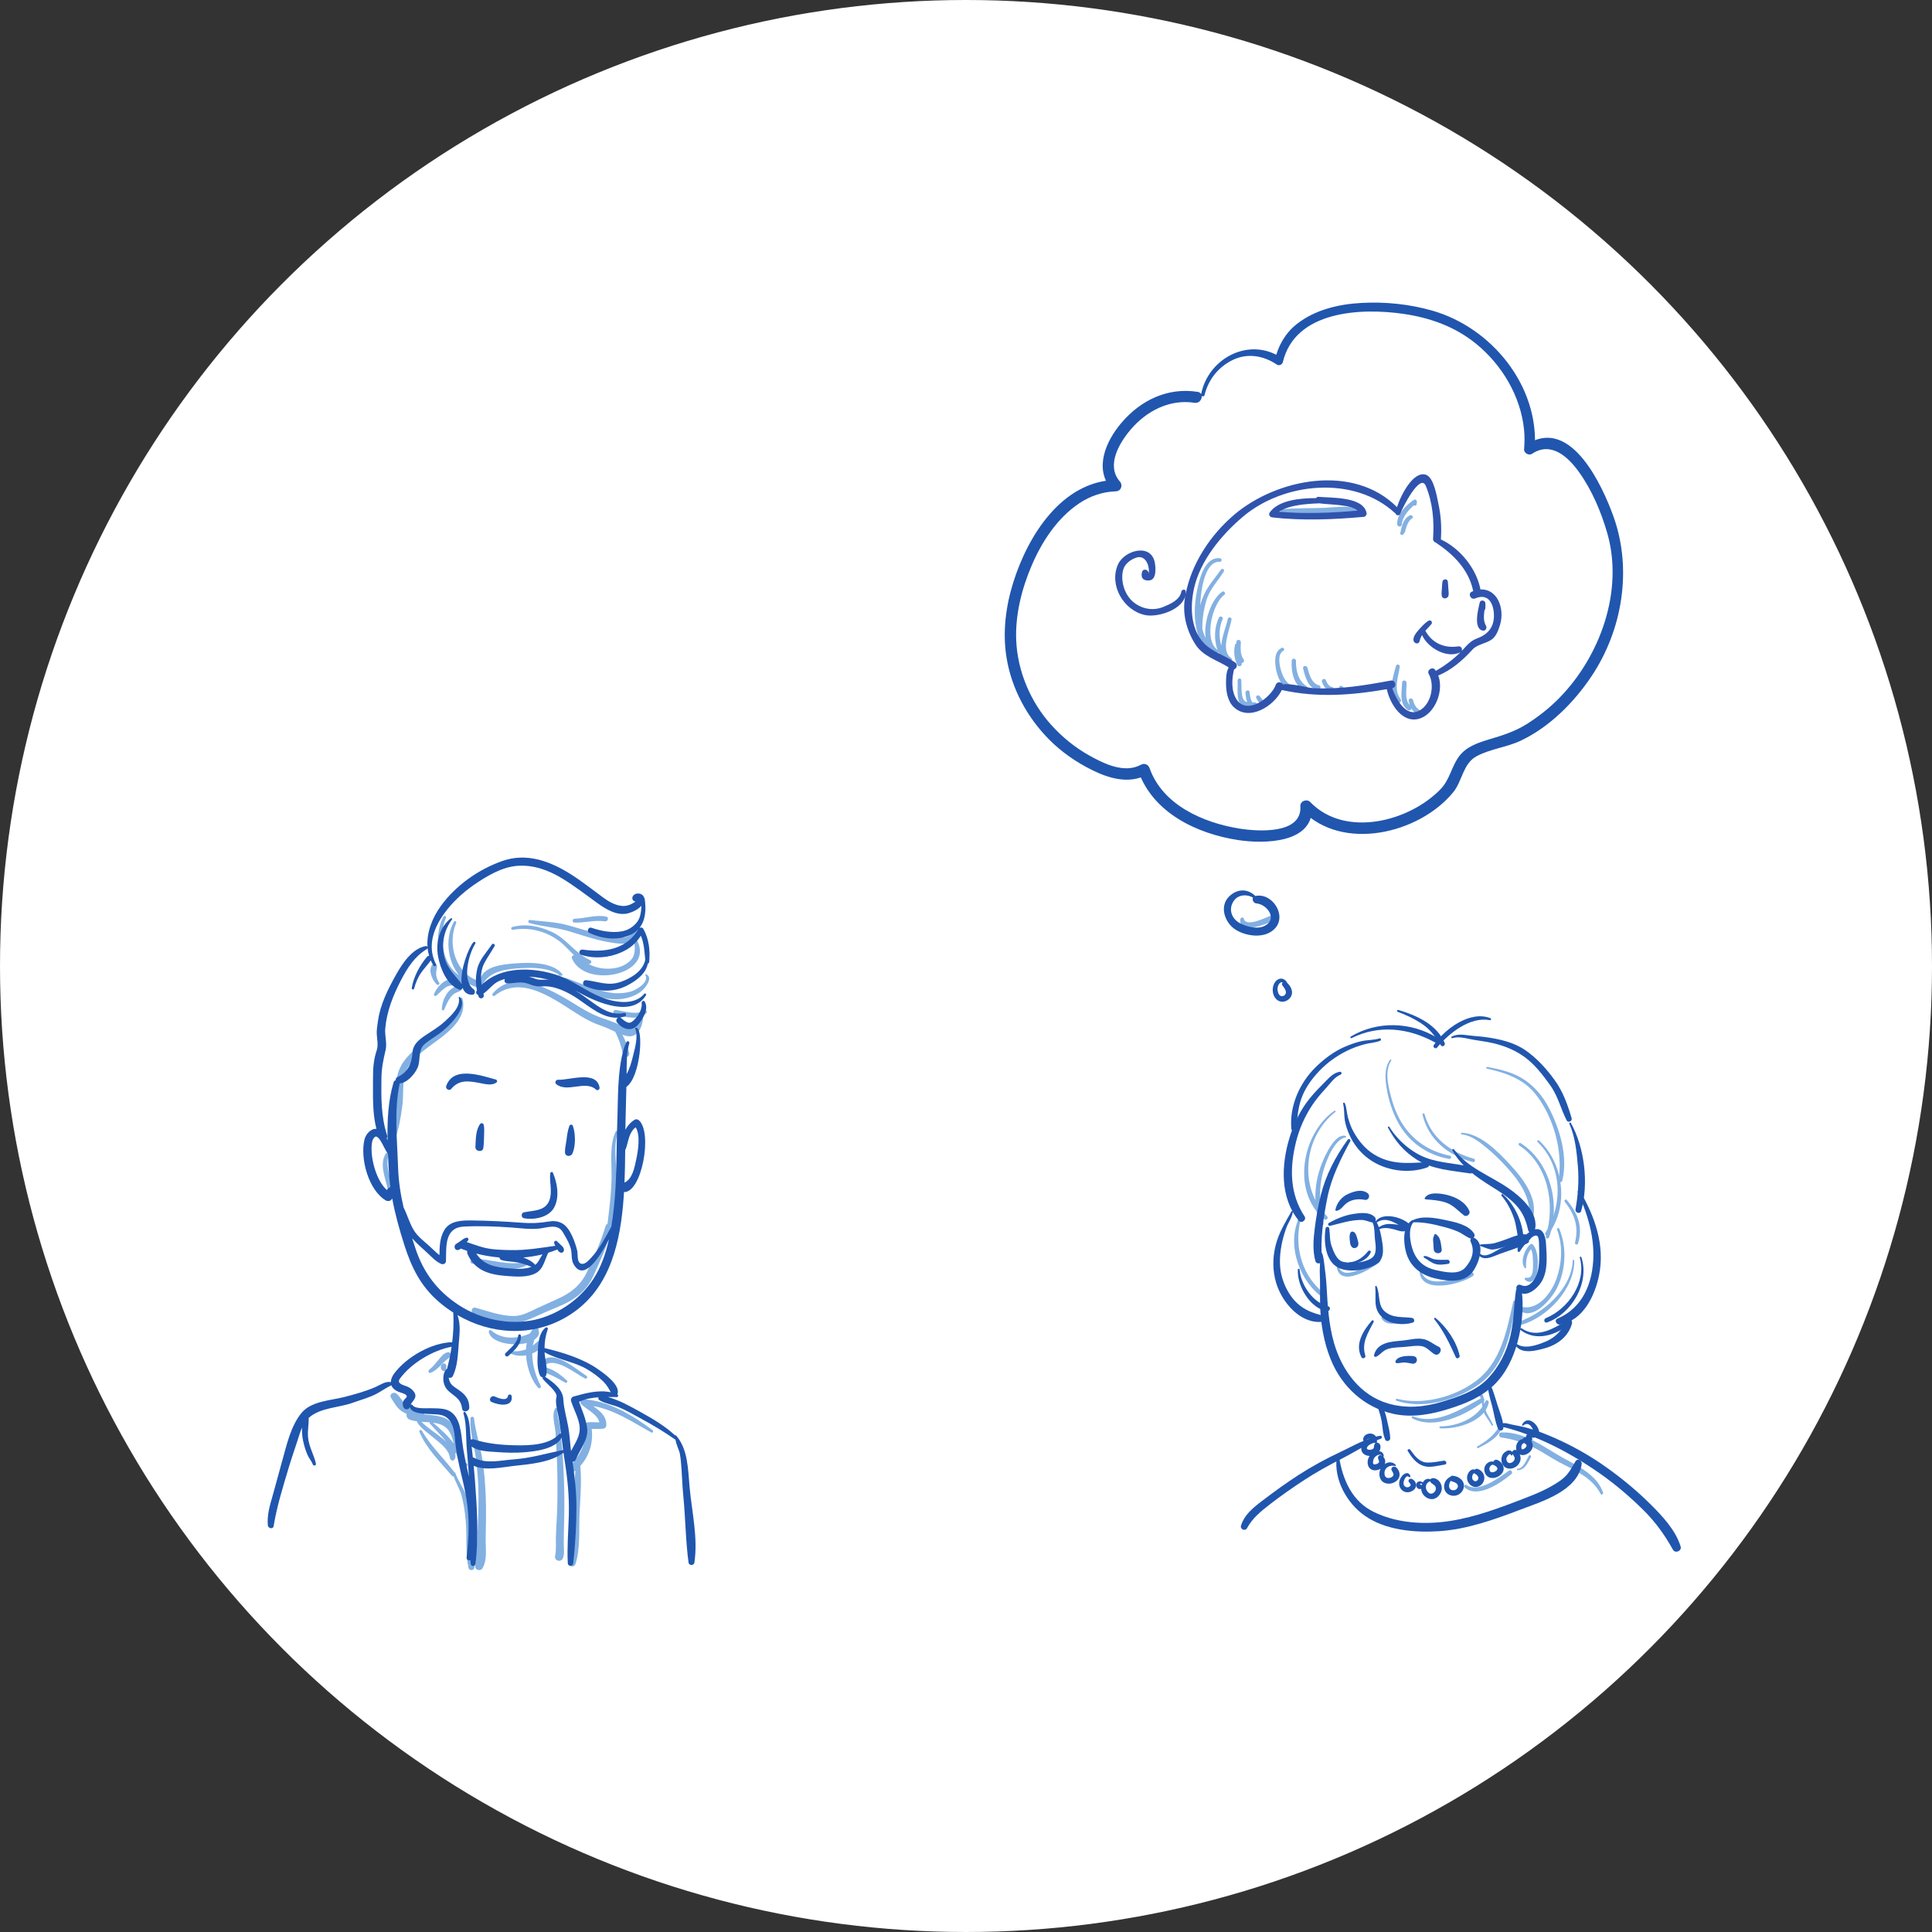 <?xml version="1.0" encoding="UTF-8" standalone="no"?>
<!-- Created with Inkscape (http://www.inkscape.org/) -->

<svg
   xmlns:dc="http://purl.org/dc/elements/1.1/"
   xmlns:cc="http://creativecommons.org/ns#"
   xmlns:rdf="http://www.w3.org/1999/02/22-rdf-syntax-ns#"
   xmlns:svg="http://www.w3.org/2000/svg"
   xmlns="http://www.w3.org/2000/svg"
   xmlns:sodipodi="http://sodipodi.sourceforge.net/DTD/sodipodi-0.dtd"
   xmlns:inkscape="http://www.inkscape.org/namespaces/inkscape"
   width="96.612mm"
   height="96.612mm"
   viewBox="0 0 342.325 342.325"
   id="svg37774"
   version="1.1"
   inkscape:version="0.91 r13725"
   sodipodi:docname="loan-agreement-2.svg">
  <rect x="0" y="0" width="342.325" height="342.325" fill="#333333" stroke="none"/>
  <defs
     id="defs37776" />
  <sodipodi:namedview
     id="base"
     pagecolor="#ffffff"
     bordercolor="#666666"
     borderopacity="1.0"
     inkscape:pageopacity="0.0"
     inkscape:pageshadow="2"
     inkscape:zoom="0.98994949"
     inkscape:cx="268.98707"
     inkscape:cy="35.475506"
     inkscape:document-units="px"
     inkscape:current-layer="layer1"
     showgrid="false"
     fit-margin-top="0"
     fit-margin-left="0"
     fit-margin-right="0"
     fit-margin-bottom="0"
     inkscape:window-width="1280"
     inkscape:window-height="752"
     inkscape:window-x="0"
     inkscape:window-y="0"
     inkscape:window-maximized="1" />
  <g
     inkscape:label="Layer 1"
     inkscape:groupmode="layer"
     id="layer1"
     transform="translate(379.734,21.657)">
    <circle
       style="opacity:1;fill:#ffffff;fill-opacity:1;stroke:#ffffff;stroke-width:2.325;stroke-linecap:round;stroke-miterlimit:4;stroke-dasharray:none;stroke-opacity:1"
       id="path6193"
       cx="-208.571"
       cy="149.505"
       r="170" />
    <g
       id="g25081"
       transform="matrix(-0.245,0,0,0.245,-733.925,224.354)">
      <path
         inkscape:connector-curvature="0"
         id="path162"
         style="fill:#82b0e2;fill-opacity:1;fill-rule:nonzero;stroke:none"
         d="m -1778.348,-290.809 c -1.56,0.38 -1.532,2.313 -0.408,3.127 1.237,0.895 2.773,1.156 4.101,1.923 1.416,0.816 2.575,2.133 3.524,3.44 1.853,2.553 2.992,5.679 4.292,8.524 0.369,0.807 1.665,0.393 1.635,-0.443 -0.141,-4.025 -1.387,-7.793 -3.621,-11.163 -1.925,-2.903 -5.793,-6.316 -9.523,-5.408" />
      <path
         inkscape:connector-curvature="0"
         id="path164"
         style="fill:#82b0e2;fill-opacity:1;fill-rule:nonzero;stroke:none"
         d="m -1769.853,-290.958 c 1.193,0.409 2.341,1.283 3.321,2.052 1.891,1.488 3.471,3.3 5.319,4.827 0.724,0.6 2.087,0.064 1.721,-1.001 -1.492,-4.359 -8.508,-12.671 -13.807,-10.143 -1.659,0.792 -1.016,3.125 0.473,3.623 0.971,0.325 1.989,0.307 2.972,0.643" />
      <path
         inkscape:connector-curvature="0"
         id="path166"
         style="fill:#82b0e2;fill-opacity:1;fill-rule:nonzero;stroke:none"
         d="m -1763.284,-293.435 c -0.741,1.04 0.833,2.111 1.699,1.311 3.197,-2.961 6.429,-10.157 3.389,-14.175 -1.363,-1.801 -3.828,-0.711 -3.529,1.488 0.245,1.812 0.728,3.384 0.623,5.248 -0.12,2.148 -0.941,4.389 -2.181,6.128" />
      <path
         inkscape:connector-curvature="0"
         id="path168"
         style="fill:#82b0e2;fill-opacity:1;fill-rule:nonzero;stroke:none"
         d="m -1905.546,-324.875 c -0.249,0.045 -0.481,0.173 -0.617,0.423 -13.837,25.4 37.665,35.832 46.837,13.429 0.521,-1.272 -0.421,-2.145 -1.511,-2.32 3.544,-3.321 6.752,-7.189 10.533,-10.055 9.536,-7.228 21.808,-10.48 33.58,-8.256 1.332,0.252 1.908,-1.695 0.567,-2.052 -9.839,-2.624 -19.527,-0.641 -28.627,3.567 -10.807,4.997 -16.98,15.685 -27.759,20.391 -1.631,0.712 -0.443,3.191 1.173,2.784 0.071,-0.017 0.137,-0.044 0.208,-0.063 -5.497,2.859 -11.445,4.136 -18.429,3.185 -4.388,-0.596 -8.591,-2.341 -11.807,-5.417 -4.219,-4.033 -3.415,-9.48 -3.007,-14.692 5.136,3.592 12.565,2.257 19.627,0.985 9.652,-1.74 18.897,-5.108 28.28,-7.871 9.181,-2.704 18.771,-3.115 27.923,-5.725 1.188,-0.339 1,-2.385 -0.3,-2.224 -6.356,0.788 -12.763,1.105 -19.097,2.061 -7.24,1.093 -14.331,3.475 -21.348,5.493 -6.687,1.925 -13.381,3.367 -20.245,4.475 -7.435,1.2 -11.684,1.153 -15.804,-5.757 -1.211,-2.032 -4.72,-0.695 -3.903,1.645 0.927,2.652 2.2,4.591 3.725,5.993" />
      <path
         inkscape:connector-curvature="0"
         id="path170"
         style="fill:#82b0e2;fill-opacity:1;fill-rule:nonzero;stroke:none"
         d="m -1883.109,-337.789 c 7.315,-1.115 14.581,1.112 21.904,0.917 1.811,-0.048 1.811,-2.763 0,-2.809 -7.716,-0.195 -15.127,-3.048 -22.859,-1.569 -2.3,0.439 -1.287,3.804 0.955,3.461" />
      <path
         inkscape:connector-curvature="0"
         id="path172"
         style="fill:#82b0e2;fill-opacity:1;fill-rule:nonzero;stroke:none"
         d="m -1899.018,-282.355 c 15.361,3.852 32.225,-4.88 45.464,-11.632 1.615,-0.824 0.481,-3.56 -1.239,-2.94 -9.463,3.411 -18.632,7.603 -28.439,9.975 -6.184,1.496 -12.396,1.609 -18.543,-0.043 -3.741,-1.004 -13.645,-6.636 -10.628,-11.875 0.247,-0.429 -0.233,-0.841 -0.643,-0.643 -3.655,1.78 -1.832,5.605 -0.089,8.247 3.252,4.929 8.563,7.517 14.116,8.911" />
      <path
         inkscape:connector-curvature="0"
         id="path174"
         style="fill:#82b0e2;fill-opacity:1;fill-rule:nonzero;stroke:none"
         d="m -1818.262,-307.381 c -10.345,-0.787 -26.692,-1.117 -33.993,7.616 -0.535,0.64 -0.019,1.435 0.769,1.323 0.531,-0.077 1.063,-0.153 1.593,-0.229 0.397,-0.056 0.392,-0.563 0.129,-0.776 8.425,-4.788 17.917,-5.047 27.521,-4.475 8.812,0.527 20.433,1.66 26.012,9.452 0.203,0.281 0.456,0.46 0.724,0.593 -0.212,1.116 0.025,1.792 0.568,3.073 0.425,1.003 1.743,1.297 2.688,1.093 3.203,-0.692 6.085,-1.963 8.635,-3.668 0.325,0.352 0.785,0.588 1.371,0.588 20.675,0.013 23.864,-35.161 15.767,-48.467 -0.669,-1.101 -2.199,-0.141 -1.691,0.988 5.515,12.267 2.787,33.809 -9.5,41.433 8.513,-10.429 10.265,-27.052 3.701,-38.675 -0.616,-1.088 -2.104,-0.133 -1.633,0.955 6.549,15.147 0.508,36.529 -16.011,41.732 -0.048,-0.097 -0.095,-0.196 -0.143,-0.293 -0.275,-0.563 -0.747,-0.847 -1.259,-0.925 -2.587,-9.588 -17.161,-10.724 -25.249,-11.339" />
      <path
         inkscape:connector-curvature="0"
         id="path176"
         style="fill:#82b0e2;fill-opacity:1;fill-rule:nonzero;stroke:none"
         d="m -1896.285,-241.295 c 1.161,-5.739 2.976,-11.449 5.699,-16.649 3.316,-1.507 6.6,-3.155 10.017,-4.287 5.232,-1.732 10.004,-4.132 14.707,-6.979 17.672,-10.693 42.117,-31.005 62.348,-14.845 1.067,0.853 2.396,-0.44 1.505,-1.504 -13.24,-15.804 -34.68,-6.419 -49.481,1.737 -8.824,4.863 -17.121,11.048 -26.517,14.793 -5.671,2.261 -11.484,3.763 -16.932,6.589 -2.761,1.433 -6.409,3.691 -8.605,0.337 -1.164,-1.777 -1.768,-4.084 -2.555,-6.14 5.053,0.481 11.068,-1.075 15.052,-1.595 2.407,-0.315 2.452,-4.132 0,-3.828 -5.867,0.727 -15.26,4.033 -20.481,0.168 -1.276,-0.945 -2.445,0.991 -1.579,2.045 0.767,0.931 1.713,1.604 2.765,2.109 -0.283,0.363 -0.452,0.809 -0.419,1.321 0.403,6.339 3.896,14.977 11.824,13.132 1.071,-0.249 2.121,-0.581 3.165,-0.943 -2.289,4.152 -3.851,8.661 -4.96,13.311 -0.692,2.904 3.86,4.121 4.447,1.225" />
      <path
         inkscape:connector-curvature="0"
         id="path178"
         style="fill:#82b0e2;fill-opacity:1;fill-rule:nonzero;stroke:none"
         d="m -1778.089,-281.699 c 0.059,-1.191 -1.768,-1.413 -2.057,-0.277 -4.148,16.272 14.168,27.127 25.088,35.371 8.399,6.34 16.305,13.088 17.443,24.156 0.627,6.108 0.171,12.219 1.009,18.331 1.049,7.644 2.296,15.888 5.001,23.127 0.843,2.256 4.731,2.139 4.495,-0.608 -0.559,-6.491 -2.467,-12.852 -3.675,-19.249 -1.363,-7.219 -1.243,-14.321 -1.771,-21.6 -0.648,-8.949 -5.321,-15.561 -11.815,-21.383 -11.769,-10.552 -34.639,-19.133 -33.719,-37.867" />
      <path
         inkscape:connector-curvature="0"
         id="path180"
         style="fill:#82b0e2;fill-opacity:1;fill-rule:nonzero;stroke:none"
         d="m -1726.874,-168.833 c 2.851,7.059 -1.125,15.707 -2.308,22.837 -0.353,2.133 2.809,3.093 3.299,0.909 1.795,-8.008 5.823,-16.877 1.296,-24.712 -0.691,-1.196 -2.829,-0.377 -2.287,0.965" />
      <path
         inkscape:connector-curvature="0"
         id="path182"
         style="fill:#82b0e2;fill-opacity:1;fill-rule:nonzero;stroke:none"
         d="m -1827.34,-91.887 c -1.216,-0.339 -1.903,1.361 -0.845,2.008 12.023,7.347 28.024,1.401 40.853,-0.347 2.156,-0.293 1.616,-3.843 -0.509,-3.76 -13.563,0.527 -25.885,5.895 -39.499,2.099" />
      <path
         inkscape:connector-curvature="0"
         id="path184"
         style="fill:#82b0e2;fill-opacity:1;fill-rule:nonzero;stroke:none"
         d="m -1889.714,-116.217 c 0.108,1.295 0.88,2.125 1.892,2.36 3.384,11.215 8.293,22.436 13.256,32.959 4.417,9.365 11.513,15.485 20.785,19.852 5.671,2.671 11.567,4.86 17.263,7.493 5.148,2.381 10.408,4.845 16.001,5.936 10.588,2.063 22.404,-2.209 32.073,-6.073 2.809,-1.124 1.791,-5.471 -1.28,-4.643 -9.333,2.515 -18.421,6.148 -28.237,5.947 -5.577,-0.113 -11.084,-3.245 -16.001,-5.54 -5.107,-2.381 -10.213,-4.721 -15.363,-7.007 -9.077,-4.031 -16.184,-9.651 -20.563,-18.701 -5.227,-10.803 -10.329,-22.269 -13.737,-33.773 -0.239,-0.805 -0.771,-1.341 -1.421,-1.607 -1.46,-12.189 -3.033,-24.439 -2.927,-36.728 0.088,-10.161 1.287,-20.483 -2.953,-30.023 -0.4,-0.899 -1.861,-0.256 -1.572,0.663 3.181,10.089 1.247,20.891 0.801,31.232 -0.54,12.527 0.936,25.188 1.983,37.653" />
      <path
         inkscape:connector-curvature="0"
         id="path186"
         style="fill:#82b0e2;fill-opacity:1;fill-rule:nonzero;stroke:none"
         d="m -1834.901,-0.487 c 4.793,-5.16 8.215,-14.445 8.767,-23.481 3.843,0.739 7.928,0.347 11.432,-1.355 1.063,-0.516 0.269,-1.977 -0.755,-1.789 -3.513,0.647 -7.26,0.008 -10.629,-1.056 -0.069,-1.605 -0.245,-3.177 -0.528,-4.695 10.496,2.667 26.511,-0.397 27.437,-8.227 0.123,-1.039 -1.239,-1.333 -1.875,-0.776 -7.724,6.76 -19.063,6.163 -27.927,2.053 -0.78,-1.451 -1.719,-2.776 -2.847,-3.923 -1.485,-1.508 -4.06,0.283 -3.264,2.109 -0.36,0.437 -0.561,1.035 -0.457,1.627 0.345,1.991 1.62,3.591 3.476,4.835 0.437,1.36 0.772,2.749 1.011,4.165 -1.049,-0.871 -2.06,-1.823 -3.252,-2.788 -1.621,-1.313 -3.585,-0.065 -3.313,1.928 0.452,3.319 3.889,5.327 7.037,6.56 0.02,8.135 -2.527,16.547 -6.119,23.42 -0.587,1.124 0.885,2.384 1.805,1.392" />
      <path
         inkscape:connector-curvature="0"
         id="path188"
         style="fill:#82b0e2;fill-opacity:1;fill-rule:nonzero;stroke:none"
         d="m -1868.741,-7.205 c 6.877,-3.491 20.612,-15.025 28.433,-10.027 1.692,1.081 3.355,-1.299 2.073,-2.685 -7.872,-8.519 -24.991,6.66 -31.599,10.844 -1.183,0.749 -0.149,2.497 1.092,1.868" />
      <path
         inkscape:connector-curvature="0"
         id="path190"
         style="fill:#82b0e2;fill-opacity:1;fill-rule:nonzero;stroke:none"
         d="m -1837.578,-15.733 c -7.003,0.817 -13.051,5.365 -18.113,9.999 -0.856,0.783 0.237,2.103 1.207,1.564 5.583,-3.103 11.011,-6.636 17.437,-7.636 2.219,-0.345 1.701,-4.188 -0.531,-3.927" />
      <path
         inkscape:connector-curvature="0"
         id="path192"
         style="fill:#82b0e2;fill-opacity:1;fill-rule:nonzero;stroke:none"
         d="m -1757.092,-11.267 c 1.445,0.605 2.008,-1.532 0.977,-2.319 -2.571,-1.961 -4.584,-4.516 -6.624,-6.996 -1.856,-2.255 -3.976,-5.291 -7.072,-5.601 -1.46,-0.147 -2.291,1.692 -1.624,2.829 0.755,1.284 1.952,1.939 3.08,2.871 1.407,1.163 2.665,2.508 3.947,3.801 2.191,2.212 4.423,4.201 7.316,5.415" />
      <path
         inkscape:connector-curvature="0"
         id="path194"
         style="fill:#82b0e2;fill-opacity:1;fill-rule:nonzero;stroke:none"
         d="m -1767.625,-12.777 c 0.913,0.536 1.932,0.159 2.503,-0.656 0.395,-0.563 0.668,-1.273 0.676,-1.971 0.013,-1.089 -0.497,-1.767 -1.341,-2.383 -1.104,-0.805 -2.792,0.273 -2.727,1.565 0.02,0.389 0.025,0.76 0.119,1.147 0.01,0.029 0.012,0.043 0.019,0.061 -0.023,0.016 -0.051,0.06 -0.089,0.171 -0.264,0.769 0.167,1.671 0.841,2.065" />
      <path
         inkscape:connector-curvature="0"
         id="path196"
         style="fill:#82b0e2;fill-opacity:1;fill-rule:nonzero;stroke:none"
         d="m -1916.674,31.862 c 13.216,-7.332 26.887,-16.568 42.063,-19.115 -4.941,3.52 -9.805,7.189 -9.572,13.92 0.036,1.009 0.703,2.124 1.772,2.327 2.984,0.565 5.867,0.201 8.815,0.287 -1.277,9.683 1.703,19.56 8.241,26.761 -1.08,11.091 -0.04,22.76 0.511,33.721 0.601,11.944 -0.72,25.616 2.923,37.104 1.039,3.277 6.133,1.909 5.167,-1.425 -3.268,-11.261 -2.625,-24.021 -3.571,-35.679 -0.811,-10.001 -0.637,-20.265 -1.425,-30.327 0.407,0.327 0.807,0.66 1.232,0.969 2.307,1.677 4.393,-1.776 2.835,-3.673 -7.408,-9.012 -13.048,-16.743 -10.547,-29.044 0.353,-1.739 -0.743,-2.992 -2.431,-3.189 -2.855,-0.335 -5.667,0.151 -8.5,0.031 1.304,-5.835 9.083,-9.157 13.113,-13.079 1.279,-1.243 0.365,-3.693 -1.491,-3.6 -18.165,0.911 -35.915,11.708 -50.107,22.348 -0.968,0.727 -0.141,2.28 0.972,1.663" />
      <path
         inkscape:connector-curvature="0"
         id="path198"
         style="fill:#82b0e2;fill-opacity:1;fill-rule:nonzero;stroke:none"
         d="m -1766.524,36.859 c -0.592,0.495 -1.288,1.081 -2.019,1.732 3.755,-4.516 7.961,-8.66 11.883,-13.061 0.301,-0.339 0.328,-0.712 0.211,-1.028 1.992,-0.161 3.993,-0.229 5.988,-0.367 -4.775,4.783 -10.892,8.407 -16.063,12.724 z m -6.941,1.353 c 1.892,-6.544 3.956,-10.789 10.971,-12.732 1.208,-0.333 2.425,-0.56 3.651,-0.725 -5.376,4.719 -10.884,9.356 -15.052,15.131 0.143,-0.6 0.285,-1.171 0.431,-1.673 z m 41.049,-34.448 c -2.944,2.421 -4.039,5.804 -7.253,8.155 -3.091,2.26 -7.168,3.235 -10.767,4.381 -1.261,0.403 -1.92,1.408 -2.048,2.468 -8.217,0.88 -16.725,0.801 -21.725,8.597 -2.359,3.679 -3.207,8.459 -4.156,12.643 -0.907,4 -1.368,11.731 -5.039,14.351 -0.956,0.681 -0.404,2.259 0.82,1.944 3.751,-0.96 5.7,-5.073 6.969,-9.389 0.268,0.051 0.547,0.031 0.809,-0.068 -0.433,1.464 -0.432,2.952 0.292,4.389 0.915,1.819 3.247,0.708 3.44,-0.932 0.716,-6.072 6.621,-10.28 11.013,-13.983 4.28,-3.608 9.257,-6.835 12.512,-11.472 0.24,-0.341 0.249,-0.693 0.139,-1.008 1.892,-0.247 3.772,-0.636 5.621,-1.328 1.593,-0.596 2.431,-2.557 1.977,-4.024 1.027,-0.495 2.037,-1.031 3.029,-1.628 3.925,-2.367 5.904,-6.339 8.305,-10.055 1.653,-2.556 -1.869,-4.744 -3.94,-3.041" />
      <path
         inkscape:connector-curvature="0"
         id="path200"
         style="fill:#82b0e2;fill-opacity:1;fill-rule:nonzero;stroke:none"
         d="m -1784.522,129.835 c 2.353,-10.776 1.043,-22.893 1.995,-33.935 0.528,-6.143 1.415,-12.188 2.979,-18.153 1.309,-4.996 4.179,-9.324 5.737,-14.16 0.467,0.123 0.968,0.035 1.336,-0.405 8.468,-10.129 18.4,-19.484 23.504,-31.891 0.431,-1.045 -1.253,-1.696 -1.789,-0.755 -6.352,11.156 -15.881,19.885 -23.528,30.087 -0.319,0.036 -0.62,0.228 -0.752,0.629 -1.803,5.479 -5.544,10.184 -7.583,15.647 -2.197,5.885 -3.165,12.252 -4.107,18.432 -1.657,10.873 -4.245,23.637 -1.943,34.504 0.439,2.068 3.703,2.053 4.151,0" />
      <path
         inkscape:connector-curvature="0"
         id="path202"
         style="fill:#82b0e2;fill-opacity:1;fill-rule:nonzero;stroke:none"
         d="m -1788.504,21.705 c -1.06,9.653 -4.187,18.877 -5.816,28.427 -1.581,9.271 -2.273,18.68 -2.644,28.067 -0.395,10.023 -0.185,20.068 0.043,30.092 0.156,6.88 -1.385,15.615 2.297,21.773 1.4,2.34 5.344,1.439 5.247,-1.421 -0.259,-7.58 -1.263,-15.249 -1.637,-22.877 -0.451,-9.184 -0.755,-18.371 -0.712,-27.567 0.044,-9.831 0.717,-19.652 2.116,-29.383 1.311,-9.119 4.223,-17.801 3.676,-27.111 -0.099,-1.683 -2.392,-1.625 -2.569,0" />
      <path
         inkscape:connector-curvature="0"
         id="path204"
         style="fill:#82b0e2;fill-opacity:1;fill-rule:nonzero;stroke:none"
         d="m -1847.437,31.797 c 0.297,-4.635 3.137,-13.368 0.047,-17.373 -0.616,-0.797 -1.763,-0.337 -1.604,0.676 0.528,3.365 -0.46,6.708 -1.165,9.976 -0.828,3.835 -1.019,7.867 -1.433,11.76 -1.073,10.089 -1.605,20.228 -1.975,30.364 -0.365,10.072 -0.352,20.131 -0.071,30.204 0.139,5.009 0.259,10.016 0.259,15.028 0,3.492 -0.684,6.815 0.504,10.16 1.273,3.587 6.573,2.187 5.724,-1.577 -0.973,-4.321 -0.403,-9.179 -0.549,-13.593 -0.168,-5.012 -0.481,-10.02 -0.731,-15.028 -0.501,-10.077 -0.496,-20.172 -0.325,-30.259 0.171,-10.117 0.675,-20.239 1.32,-30.337" />
      <path
         inkscape:connector-curvature="0"
         id="path586"
         style="fill:#2056ae;fill-opacity:1;fill-rule:nonzero;stroke:none"
         d="m -1859.99,-189.826 c -1.957,5.604 -2.083,14.225 0.232,19.747 1.167,2.781 5.42,2.632 5.497,-0.744 0.069,-3.083 -0.789,-6.193 -1.169,-9.249 -0.407,-3.269 -0.865,-6.657 -2.015,-9.753 -0.459,-1.235 -2.1,-1.273 -2.545,0" />
      <path
         inkscape:connector-curvature="0"
         id="path588"
         style="fill:#2056ae;fill-opacity:1;fill-rule:nonzero;stroke:none"
         d="m -1795.494,-190.701 c -0.564,2.629 -0.355,5.512 -0.264,8.191 0.099,2.928 0.115,5.824 0.561,8.727 0.501,3.249 5.863,2.46 5.697,-0.771 -0.271,-5.268 -0.119,-12.461 -3.505,-16.804 -0.685,-0.879 -2.271,-0.36 -2.489,0.657" />
      <path
         inkscape:connector-curvature="0"
         id="path590"
         style="fill:#2056ae;fill-opacity:1;fill-rule:nonzero;stroke:none"
         d="m -1824.558,-123.106 c 2.132,-0.411 2.088,-3.805 0,-4.249 -6.832,-1.451 -15.332,-0.707 -18.407,-8.592 -2.408,-6.173 0.044,-13.18 -0.613,-19.54 -0.093,-0.903 -1.492,-1.596 -1.951,-0.529 -3.228,7.515 -4.901,17.467 -1.025,24.983 3.8,7.371 14.636,9.345 21.996,7.928" />
      <path
         inkscape:connector-curvature="0"
         id="path592"
         style="fill:#2056ae;fill-opacity:1;fill-rule:nonzero;stroke:none"
         d="m -1814.73,-86.775 c -5.001,0.387 -10.503,0.667 -15.276,-1.157 3.196,-1.373 6.347,-2.463 9.857,-3.147 3.851,-0.752 8.012,-0.604 11.755,-1.769 0.945,-0.293 1.439,-1.056 1.533,-1.86 5.727,-0.485 11.363,-1.448 16.761,-2.833 -5.659,8.683 -14.147,9.959 -24.631,10.767 z m -23.305,-10.187 c 4.507,1.117 9.173,1.864 13.904,2.268 -3.463,1.212 -6.575,2.943 -8.64,5.324 -2.429,-1.876 -3.467,-5.052 -5.264,-7.592 z m 62.567,-7.492 c -1.171,-0.808 -2.397,-1.505 -3.544,-2.361 -1.256,-0.937 -2.393,-1.811 -3.945,-2.18 -1.223,-0.292 -1.983,1.123 -1.184,2.033 0.315,0.36 0.62,0.744 0.921,1.136 -3.908,1.245 -7.733,2.727 -11.705,3.796 -6.473,1.741 -13.472,1.86 -20.139,1.992 -10.935,0.216 -21.473,-1.581 -32.199,-3.104 0.371,-0.679 0.7,-1.388 0.824,-2.095 0.204,-1.159 -1.105,-2.084 -2.035,-1.184 -0.935,0.905 -1.887,1.777 -2.836,2.672 -1.26,1.189 -2.611,2.379 -2.125,4.288 0.248,0.973 1.301,1.529 2.251,1.277 1.231,-0.325 1.864,-1.287 2.427,-2.315 2.131,0.884 4.309,1.688 6.552,2.376 2.793,5.408 3.369,11.744 9.14,14.816 5.797,3.087 13.633,2.499 19.929,2.068 12.728,-0.869 23.836,-3.437 29.371,-16.053 0.331,-0.755 0.325,-1.485 0.113,-2.127 1.372,-0.459 2.721,-0.945 4.044,-1.463 0.195,-0.076 0.369,-0.168 0.533,-0.268 0.549,0.4 1.137,0.745 1.804,0.971 2.655,0.9 3.872,-2.847 1.803,-4.276" />
      <path
         inkscape:connector-curvature="0"
         id="path594"
         style="fill:#2056ae;fill-opacity:1;fill-rule:nonzero;stroke:none"
         d="m -1849.185,-223.221 c -7.984,0.471 -27.916,-7.116 -30.084,5.565 -0.257,1.501 1.373,2.587 2.575,1.499 7.755,-7.035 20.685,2.637 28.803,-3.941 1.24,-1.004 0.223,-3.211 -1.293,-3.123" />
      <path
         inkscape:connector-curvature="0"
         id="path596"
         style="fill:#2056ae;fill-opacity:1;fill-rule:nonzero;stroke:none"
         d="m -1804.842,-221.383 c 3.231,2.627 8.185,1.28 11.927,0.568 8.187,-1.559 15.185,-2.768 20.961,4.261 1.367,1.665 4.284,-0.112 3.597,-2.093 -5.137,-14.812 -25.139,-7.685 -35.963,-4.713 -0.793,0.217 -1.235,1.399 -0.523,1.977" />
      <path
         inkscape:connector-curvature="0"
         id="path598"
         style="fill:#2056ae;fill-opacity:1;fill-rule:nonzero;stroke:none"
         d="m -1788.049,-322.731 c -0.656,-0.757 -1.913,0.231 -1.379,1.063 4.952,7.697 9.755,26.799 1.304,32.887 -1.653,1.191 -1.257,4.188 1.112,4.105 3.619,-0.127 5.719,-2.073 6.767,-5.023 0.337,1.021 1.233,1.763 2.532,1.247 8.872,-3.521 13.611,-15.201 15.217,-23.904 1.875,-10.143 -0.96,-21.031 -9.167,-27.591 -0.491,-0.392 -1.392,0.135 -0.951,0.733 5.641,7.655 7.572,16.335 5.852,25.681 -1.703,9.261 -7.353,14.128 -12.808,20.943 1.283,-9.907 -4.953,-26.067 -8.48,-30.141" />
      <path
         inkscape:connector-curvature="0"
         id="path600"
         style="fill:#2056ae;fill-opacity:1;fill-rule:nonzero;stroke:none"
         d="m -1829.09,-297.758 c 0.291,-0.02 0.584,-0.027 0.876,-0.044 -1.656,0.464 -3.344,1.04 -5.107,1.691 -2.976,1.099 -6.192,0.077 -9.239,0.68 -0.46,0.091 -0.912,0.205 -1.369,0.305 4.649,-1.348 9.509,-2.257 14.839,-2.632 z m -82.948,18.113 c -2.929,5.317 1.324,12.255 4.684,16.349 4.676,5.697 11.249,3.697 15.377,-1.303 1.108,-1.341 0.459,-2.968 -0.7,-3.545 11.06,0.697 20.612,-7.975 29.519,-13.896 7.003,-4.657 16.351,-9.331 24.945,-8.733 3.837,0.267 6.625,-0.321 10.221,-1.769 5.192,-2.092 9.992,-0.468 15.281,-0.356 1.964,0.041 2.587,-1.844 1.929,-3.225 1.383,0.405 2.749,0.864 4.073,1.435 4.64,2 7.411,6.444 11.432,9.181 -0.076,0.339 -0.153,0.677 -0.231,1.016 -0.557,2.436 2.941,3.384 3.725,1.027 0.115,-0.344 0.201,-0.688 0.307,-1.032 1.188,-0.517 1.993,-1.821 1.051,-3.124 -0.061,-0.083 -0.127,-0.16 -0.188,-0.243 1.057,-5.136 0.993,-10.284 -0.212,-15.549 -1.54,-6.732 -6.812,-12.052 -10.532,-17.62 -0.816,-1.223 -2.731,-0.137 -1.984,1.16 2.335,4.056 5.024,7.881 7.243,12.007 2.805,5.212 2.877,10.611 2.063,16.039 -13.84,-13.748 -37.041,-12.967 -54.656,-7.073 -11.156,3.732 -20.52,11.412 -31.401,15.793 -9.512,3.831 -24.04,6.655 -31.523,-2.272 -0.599,-0.715 -1.74,0.208 -1.271,0.98 9.851,16.219 35.04,5.413 47.363,-1.319 1.353,-0.739 2.689,-1.449 4.015,-2.135 -3.883,2.325 -7.563,4.919 -11.287,7.668 -7.005,5.172 -15.001,10.727 -24.133,8.661 -1.597,-0.361 -2.233,1.948 -0.675,2.447 1.193,0.38 2.367,0.639 3.525,0.795 -0.341,0.089 -0.687,0.265 -1.016,0.568 -1.371,1.267 -2.881,2.496 -4.672,3.115 -2.079,0.717 -3.952,-1.292 -5.213,-2.619 -2.676,-2.813 -5.289,-7.465 -4.741,-11.449 0.181,-1.324 -1.565,-2.344 -2.319,-0.977" />
      <path
         inkscape:connector-curvature="0"
         id="path602"
         style="fill:#2056ae;fill-opacity:1;fill-rule:nonzero;stroke:none"
         d="m -1820.434,-38.189 c -0.115,-1.251 -1.873,-1.271 -1.959,0 -0.436,6.465 4.8,10.711 9.092,14.683 1.345,1.245 3.273,-0.675 2.011,-2.009 -3.437,-3.637 -8.655,-7.311 -9.144,-12.673" />
      <path
         inkscape:connector-curvature="0"
         id="path604"
         style="fill:#2056ae;fill-opacity:1;fill-rule:nonzero;stroke:none"
         d="m -1788.778,50.27 c -8.319,4.513 -19.589,1.664 -28.575,1.019 -12.263,-0.881 -23.407,-4.312 -35.301,-6.696 -0.105,-0.02 -0.197,-0.015 -0.289,-0.011 0.391,-2.985 0.752,-5.971 1.123,-8.952 4.627,8.46 19.579,9.963 27.703,10.599 6.445,0.505 12.935,0.22 19.375,-0.224 5.816,-0.403 13.011,-0.488 17.965,-3.951 -0.304,2.623 -0.596,5.245 -0.876,7.871 -0.361,0.028 -0.74,0.137 -1.124,0.345 z m -67.935,-22.088 c -0.976,5.656 -1.248,11.44 -1.941,17.153 -2.324,-4.707 -5.523,-9.079 -6.176,-14.353 -0.9,-7.252 4.107,-15.141 6.151,-21.888 0.419,-1.383 -0.487,-2.875 -1.848,-3.255 -8.296,-2.312 -18.119,-5.055 -26.867,-3.027 1.495,-2.807 2.844,-5.289 5.411,-7.829 3.409,-3.373 7.36,-6.244 11.455,-8.708 9.595,-5.776 21.405,-6.911 31.001,-12.463 -0.256,5.309 -2.299,11.261 -1.217,16.413 0.117,0.563 0.451,0.983 0.876,1.28 -6.057,4.172 -12.848,8.893 -13.245,16.659 -0.347,6.752 -2.453,13.377 -3.599,20.017 z m 24.36,-77.808 c -17.113,-3.813 -32.78,-14.761 -42.343,-29.368 -5.684,-8.683 -9.107,-18.633 -11.376,-28.86 7.159,13.876 18.557,31.041 25.715,17.731 1.599,-2.972 0.981,-7.221 1.741,-10.428 1.063,-4.488 3.725,-8.791 6.08,-12.723 3.599,-6.011 11.069,-3.045 16.565,-2.384 6.659,0.803 13.616,-0.228 20.263,-0.708 11.424,-0.825 23.116,-1.261 34.561,-0.691 14.119,0.703 12.645,14.577 12.94,24.888 0.056,1.944 1.955,2.793 3.593,2.061 4.088,-1.827 7.053,-5.401 10.353,-8.345 3.659,-3.265 7.26,-6.503 10.512,-10.159 -0.745,2.359 -1.508,4.719 -2.284,7.081 -5.847,17.824 -16.025,31.311 -31.865,41.527 -15.705,10.131 -36.181,14.449 -54.456,10.377 z m -73.455,-115.965 c -1.184,-5.66 -3.307,-17.387 0.396,-23.252 4.996,3.78 5.119,9.883 7.137,15.604 0.091,0.259 0.252,0.448 0.443,0.572 0.073,7.936 0.18,15.868 0.505,23.797 -5.66,-2.451 -7.271,-10.94 -8.481,-16.721 z m 183.728,-11.464 c 0.707,-1.244 3.369,-6.468 5.379,-4.743 2.031,1.744 2.199,4.927 2.297,7.373 0.364,9.027 -3.468,24.192 -11.096,30.963 -0.056,-0.092 -0.113,-0.184 -0.169,-0.276 -0.377,-0.957 -1.365,-1.621 -2.365,-1.792 0.637,-4.692 1.085,-9.443 1.308,-14.283 0.147,-3.207 0.301,-6.46 0.437,-9.737 1.672,-2.32 2.861,-5.139 4.209,-7.505 z m 72.451,229.961 c -3.309,-11.689 -6.251,-25.711 -14.165,-35.253 -7.024,-8.472 -20.907,-8.907 -30.729,-11.408 -7.567,-1.927 -15.847,-4.216 -22.988,-7.375 -3.261,-1.443 -7.067,-4.275 -10.804,-3.425 -0.035,-2.08 -0.991,-4.329 -2.659,-6.527 -8.856,-11.667 -26.816,-22.049 -41.749,-22.348 -0.86,-7.132 -1.165,-14.323 -0.789,-21.337 0,-0.032 -0.011,-0.057 -0.012,-0.088 3.771,-2.399 7.392,-5.089 10.812,-8.072 12.873,-11.225 19.421,-24.607 24.557,-40.629 3.62,-11.295 6.728,-22.428 8.813,-33.821 0.204,0.296 0.428,0.599 0.679,0.912 0.9,1.128 2.804,1.196 3.963,0.511 12.605,-7.452 18.74,-30.604 15.416,-44.089 -0.975,-3.953 -4.693,-8.047 -8.649,-7.659 3.135,-11.821 2.433,-25.013 2.488,-36.965 0.032,-6.927 -0.455,-13.283 -2.675,-19.837 -1.228,-3.621 -0.296,-7.78 -0.051,-11.488 0.213,-3.235 -0.409,-6.56 -0.857,-9.756 -1.683,-12.035 -7.272,-23.112 -13.155,-33.589 -4.488,-7.995 -11.583,-18.789 -21.359,-20.58 -0.599,-0.109 -1.085,0.204 -1.319,0.635 0.775,-10.403 -3.487,-21.135 -9.581,-29.547 -10.836,-14.96 -27.163,-26.484 -44.492,-32.605 -17.732,-6.263 -34.789,0.192 -49.891,9.787 -8.016,5.092 -15.435,11.051 -23.093,16.645 -4.18,3.053 -8.715,5.671 -13.973,6.088 -2.245,0.179 -4.851,-0.54 -6.823,-1.611 -0.323,-0.175 -1.605,-0.927 -2.701,-1.608 1.483,0.056 3.029,-1.623 2.237,-3.452 -1.533,-3.535 -7.476,-2.889 -8.284,0.66 -0.216,0.1 -0.389,0.296 -0.441,0.636 -1.192,7.745 -0.711,15.836 3.925,21.467 -0.867,-0.773 -2.347,-0.653 -2.967,0.441 -4.063,7.157 -5.068,15.841 -4.219,23.951 0.072,0.689 0.487,1.083 0.964,1.212 1.456,7.52 8.707,12.664 15.287,15.987 9.745,4.923 20.656,4.533 30.505,-0.004 1.904,-0.879 1.012,-4.229 -1.087,-4.011 -8.924,0.929 -15.68,4.416 -24.844,1.313 -7.503,-2.54 -16.352,-7.792 -18.008,-16.117 0.628,-6.037 0.825,-11.833 3.204,-17.365 3.588,5.583 7.587,9.128 14.311,12.112 8.86,3.933 19.537,4.755 28.761,1.721 2.465,-0.809 1.412,-4.148 -1.045,-3.789 -16.107,2.348 -31.631,-0.125 -40.425,-14.907 1.681,1.873 3.861,3.448 6.644,4.605 9.424,3.923 20.08,2.451 29.104,-1.813 2.072,-0.979 0.601,-4.404 -1.553,-3.685 -7.132,2.38 -14.812,3.949 -22.303,2.56 -3.935,-0.729 -7.271,-2.76 -9.965,-5.657 -3.332,-3.58 -3.707,-8.231 -3.967,-12.845 2.272,2.712 6.073,4.457 9.203,5.38 8.199,2.417 16.639,-2.913 22.927,-7.463 8.328,-6.027 16.421,-12.308 25.228,-17.647 9.819,-5.952 20.563,-9.905 32.164,-9.111 11.389,0.781 22.572,7.536 31.721,13.851 16.667,11.503 38.557,35.319 27.364,57.217 -0.613,1.199 1.097,2.213 1.808,1.057 0.745,-1.211 1.38,-2.447 1.925,-3.7 2.167,3.017 4.737,5.728 6.893,8.772 2.456,3.468 4.083,7.547 5.181,11.625 0.301,1.116 1.867,0.625 1.692,-0.465 -1.291,-8.088 -5.825,-16.46 -11.109,-22.661 -0.409,-0.481 -0.943,-0.628 -1.459,-0.557 0.547,-1.833 0.907,-3.693 1.1,-5.568 0.081,0.224 0.235,0.436 0.501,0.599 8.905,5.4 14.035,13.477 18.76,22.565 5.721,11.004 10.245,22.431 11.377,34.875 0.472,5.185 -1.452,10.668 -0.233,15.757 1.629,6.807 2.867,12.824 2.987,19.921 0.233,13.836 0.292,28.225 -4.045,41.459 -0.319,0.971 -0.165,1.767 0.247,2.361 -0.219,0.433 -0.427,0.873 -0.624,1.32 0.272,-14.177 -0.391,-28.553 -4.36,-41.84 -0.271,-0.907 -0.887,-1.392 -1.572,-1.545 0.148,-0.895 -0.176,-1.811 -1.217,-2.272 -7.473,-3.309 -10.401,-9.8 -10.864,-17.612 -0.355,-5.983 -4.553,-9.303 -9.161,-12.42 -5.008,-3.389 -9.936,-6.196 -14.4,-10.331 -4.367,-4.045 -11.472,-10.423 -9.909,-17.065 0.099,-0.419 -0.439,-0.793 -0.756,-0.44 -6.793,7.548 8.899,22.152 14.397,26.177 3.477,2.545 7.211,4.713 10.572,7.419 5.016,4.036 3.552,10.001 4.891,15.593 1.217,5.088 8.008,13.128 13.624,13.272 0.01,0.137 0.017,0.276 0.048,0.423 4.096,19.391 1.727,40.671 1.096,60.357 -0.317,9.901 -1.803,19.472 -3.965,28.901 -2.74,5.389 -4.288,11.449 -7.488,16.625 -2.639,4.265 -7.08,7.716 -10.807,10.984 -2.467,2.164 -4.931,4.848 -7.659,6.912 -0.072,-6.253 -0.211,-12.467 -3.492,-18.059 -3.997,-6.813 -12.52,-7.1 -19.491,-7.033 -12.275,0.115 -24.513,0.764 -36.752,1.671 -6.353,0.471 -12.381,0.288 -18.667,-0.8 -3.764,-0.653 -7.061,-0.583 -10.401,1.267 -5.788,3.203 -9.353,13.705 -10.808,19.672 -0.683,2.801 0.511,9.268 -3.487,9.597 -2.521,0.208 -4.905,-2.611 -6.441,-4.233 -6.197,-6.539 -10.347,-14.747 -14.763,-22.607 -0.723,-4.427 -1.288,-8.852 -1.785,-13.196 -2.356,-20.585 -1.713,-41.287 -2.513,-61.949 -0.673,-17.391 0.129,-36.541 -4.665,-53.421 -0.499,-1.759 -1.248,-3.421 -2.02,-5.072 -0.543,-1.161 -2.388,-0.333 -2.039,0.86 2.128,7.26 1.889,14.857 1.953,22.356 -2.289,-4.104 -3.563,-8.835 -4.705,-13.459 -1.371,-5.553 -3.788,-13.808 -1.473,-19.417 0.143,-0.345 -0.207,-0.623 -0.501,-0.659 -5.844,-0.705 -3.648,35.48 6.865,42.807 0.177,7.784 0.381,15.567 0.568,23.351 0.06,2.536 0.105,5.071 0.14,7.604 -1.64,-3.007 -3.98,-5.596 -6.709,-7.207 -1.024,-0.604 -2.168,-0.344 -3.028,0.391 -10.064,8.605 -2.216,52.413 10.744,51.92 0.189,3.16 0.407,6.32 0.697,9.48 2.935,31.937 11.507,63.413 40.705,80.704 25.068,14.844 54.88,12.855 79.049,-1.209 -2.384,6.268 -1.559,13.567 -0.987,20.093 0.703,8.029 0.767,16.513 4.275,23.916 0.625,1.319 1.917,1.593 3.053,1.229 -0.159,0.875 -0.404,1.72 -0.577,2.312 -0.881,3.011 -3.855,4.672 -6.304,6.323 -4.919,3.313 -8.143,6.937 -8.001,13.196 0.064,2.833 4.691,3.7 5.129,0.695 0.824,-5.647 3.179,-7.635 7.559,-10.927 3.029,-2.277 5.019,-4.412 5.804,-8.132 0.643,-3.045 0.259,-8.308 -2.405,-9.781 -1.392,-5.216 -2.501,-10.584 -3.291,-16.015 13.609,2.529 29.276,11.949 37.328,23.013 2.797,3.843 -2.893,4.716 -5.273,5.768 -2.161,0.956 -3.628,2.032 -4.964,3.975 -2.629,3.828 0.919,6.185 2.5,9.052 -0.485,-0.177 -1.079,-0.065 -1.451,0.495 -1.879,2.825 -10.013,2.051 -12.904,2.135 -3.287,0.095 -6.631,-0.005 -9.869,0.644 -10.675,2.141 -11.905,14.063 -12.952,22.832 -1.021,8.555 -2.988,17.244 -4.959,25.992 0.365,-6.659 0.956,-13.308 1.535,-19.947 0.729,-8.367 0.027,-17.793 2.417,-25.857 0.268,-0.905 -0.955,-1.319 -1.448,-0.611 -3.52,5.06 -3.083,13.064 -3.795,18.953 -0.031,0.255 -0.06,0.508 -0.091,0.763 -0.549,-0.335 -1.216,-0.468 -1.919,-0.248 -10.165,3.185 -20.111,4.12 -30.748,4.308 -9.72,0.172 -24.259,-0.192 -31.277,-8.187 -0.01,0.016 -0.013,0.032 -0.02,0.048 -0.361,-0.317 -0.839,-0.416 -1.287,-0.333 0.624,-4.843 1.323,-9.677 2.309,-14.496 0.723,-3.523 1.948,-8.456 0.993,-11.997 -0.988,-3.667 7.833,-10.155 9.911,-13.105 0.256,-0.363 0.219,-0.776 0.025,-1.112 0.769,-0.045 1.511,-0.405 1.891,-1.155 2.695,-5.32 1.853,-13.436 1.584,-19.228 -0.247,-5.285 -1.103,-12.225 -5.653,-15.615 -0.707,-0.528 -1.775,0.344 -1.488,1.144 1.655,4.608 2.32,8.967 2.383,13.712 -13.203,3.147 -27.924,7.641 -39.021,15.521 -4.336,3.077 -16.428,11.513 -13.619,18.115 -0.068,0.032 -0.139,0.056 -0.208,0.091 -0.837,0.415 -0.407,1.693 0.46,1.697 2.183,0.009 4.376,-0.017 6.568,-0.013 -8.535,2.371 -16.253,6.743 -23.999,11.056 -8.619,4.801 -17.291,9.899 -24.545,16.647 -0.327,-0.092 -0.697,-0.045 -0.925,0.224 -8.616,10.197 -8.476,24.731 -9.635,37.349 -1.639,17.855 -6.18,36.689 -3.439,54.604 0.316,2.065 3.9,2.095 4.184,0 2.14,-15.773 2.22,-31.988 3.765,-47.864 0.648,-6.644 0.927,-13.275 1.325,-19.935 0.223,-3.737 0.596,-7.433 1.227,-11.127 0.395,-2.316 2.833,-7.191 3.123,-10.037 8.003,-5.673 16.316,-10.619 24.94,-15.288 5.219,-2.827 10.459,-5.919 15.943,-8.196 4.631,-1.924 9.644,-2.549 14.023,-5.049 0.941,-0.537 1.101,-1.441 0.793,-2.192 4.832,0.321 9.575,1.16 14.071,3.28 -2.207,6.377 -5.079,12.391 -5.891,19.197 -0.964,8.072 5.308,15.307 8.12,22.351 0.475,1.187 1.457,1.773 2.463,1.875 -1.587,11.029 -2.843,21.871 -2.805,33.131 0.044,13.345 0.855,26.84 2.287,40.107 0.269,2.504 3.832,2.599 3.964,0 0.596,-11.671 -0.455,-23.388 -0.749,-35.057 -0.335,-13.305 0.937,-26.149 3.055,-39.269 0.297,-1.836 0.559,-3.673 0.811,-5.511 9.467,7.072 24.501,8.299 35.852,9.525 9.081,0.983 20.277,3.691 29.089,-0.071 -0.336,3.473 -0.651,6.949 -0.913,10.429 -1.473,19.589 -2.795,40.833 -0.408,60.368 0.273,2.232 3.237,2.253 3.488,0 0.093,-0.835 0.172,-1.671 0.251,-2.508 1.333,0.323 2.907,-0.379 2.713,-2.052 -1.695,-14.639 -2.239,-27.82 0.135,-42.465 2.155,-13.293 6.424,-26.049 7.928,-39.473 0.769,-6.863 0.539,-15.263 6.86,-19.573 3.443,-2.348 8.691,-1.897 12.645,-2.204 3.904,-0.303 12.141,-0.229 13.551,-5.031 0.379,1.995 3.389,2.183 4.288,0.512 1.085,-2.016 1.089,-3.649 -0.169,-5.604 -0.901,-1.401 -3.609,-2.467 -0.649,-4.18 1.592,-0.921 3.568,-1.225 5.24,-2 2.479,-1.151 3.947,-2.687 4.593,-4.433 3.555,1.651 6.749,3.94 10.173,5.84 5.371,2.979 12.02,4.695 17.792,6.787 10.096,3.659 23.547,3.44 31.809,10.931 -0.131,4.504 0.823,9.032 0.495,13.603 -0.507,7.079 -4.221,12.743 -5.711,19.421 -0.331,1.485 1.733,2.019 2.249,0.62 0.959,-2.599 2.801,-4.455 3.848,-6.947 1.427,-3.399 2.487,-6.785 3.229,-10.397 0.628,-3.056 0.787,-6.173 0.705,-9.295 1.365,3.097 2.321,6.46 3.291,9.44 2.081,6.396 4.296,12.744 6.224,19.189 4.207,14.055 8.643,28.127 11.02,42.617 0.416,2.539 3.995,1.659 4.195,-0.568 0.672,-7.496 -1.528,-14.651 -3.579,-21.792 -2.319,-8.076 -4.369,-16.224 -6.659,-24.308" />
      <path
         inkscape:connector-curvature="0"
         id="path606"
         style="fill:#2056ae;fill-opacity:1;fill-rule:nonzero;stroke:none"
         d="m -1813.062,5.387 c -0.2,-1.309 -2.389,-1.287 -2.611,0 -1.479,8.616 9.787,6.669 14.48,4.408 2.669,-1.287 0.34,-5.179 -2.309,-3.952 -2.513,1.164 -8.912,3.809 -9.56,-0.456" />
    </g>
    <g
       id="g12300"
       transform="matrix(0.226,0,0,0.226,361.202,40.411)">
      <path
         inkscape:connector-curvature="0"
         id="path724"
         style="fill:#82b0e2;fill-opacity:1;fill-rule:nonzero;stroke:none"
         d="m -2057.746,689.331 c 4.671,12.507 3.957,26.187 -0.465,38.667 -3.897,11 -14.313,25.147 -27.579,21.853 -1.916,-0.467 -2.748,1.96 -1.276,3.027 10.988,8.027 24.949,-9.173 29.16,-17.52 7.109,-14.093 7.973,-31.947 1.968,-46.533 -0.449,-1.093 -2.237,-0.64 -1.808,0.507 l 0,0" />
      <path
         inkscape:connector-curvature="0"
         id="path726"
         style="fill:#82b0e2;fill-opacity:1;fill-rule:nonzero;stroke:none"
         d="m -2045.452,713.664 c -0.819,21.8 -22.445,40.947 -41.761,47.787 -1.739,0.613 -1.056,3.267 0.768,2.787 20.728,-5.44 42.509,-28.32 42.205,-50.573 -0.011,-0.773 -1.183,-0.773 -1.212,0 l 0,0" />
      <path
         inkscape:connector-curvature="0"
         id="path728"
         style="fill:#82b0e2;fill-opacity:1;fill-rule:nonzero;stroke:none"
         d="m -2087.366,623.424 c 22.961,15.133 28.293,46.4 20.868,71.307 -0.487,1.627 1.949,2.253 2.519,0.693 9.284,-25.44 1.168,-58.92 -22.316,-73.84 -1.161,-0.733 -2.204,1.093 -1.071,1.84 l 0,0" />
      <path
         inkscape:connector-curvature="0"
         id="path730"
         style="fill:#82b0e2;fill-opacity:1;fill-rule:nonzero;stroke:none"
         d="m -2073.012,620.678 c 19.611,18.973 19.976,49.093 6.077,71.36 -0.891,1.427 1.236,2.547 2.193,1.28 16.385,-21.733 12.625,-55.533 -7.117,-73.787 -0.769,-0.72 -1.912,0.413 -1.153,1.147 l 0,0" />
      <path
         inkscape:connector-curvature="0"
         id="path732"
         style="fill:#82b0e2;fill-opacity:1;fill-rule:nonzero;stroke:none"
         d="m -2112.799,563.184 c 9.653,2.093 18.975,4.893 27.389,10.227 8.259,5.213 14.024,13.2 18.561,21.68 8.844,16.533 13.045,36.587 10.395,55.213 -0.257,1.813 2.361,2.653 2.821,0.773 4.636,-18.907 -1.863,-40.72 -10.672,-57.467 -4.479,-8.52 -10.628,-15.853 -18.537,-21.36 -8.679,-6.04 -19.36,-8.533 -29.599,-10.373 -0.845,-0.16 -1.217,1.12 -0.359,1.307 l 0,0" />
      <path
         inkscape:connector-curvature="0"
         id="path734"
         style="fill:#82b0e2;fill-opacity:1;fill-rule:nonzero;stroke:none"
         d="m -2132.412,614.744 c 7.832,0.867 14.435,6.36 20.272,11.227 5.009,4.16 9.701,8.8 14.132,13.573 9.876,10.64 20.86,25.28 18.063,40.72 -0.356,1.973 2.408,2.787 3.024,0.827 4.995,-15.8 -7.656,-31.92 -17.769,-42.76 -9.396,-10.08 -23.064,-24.253 -37.721,-24.867 -0.84,-0.04 -0.801,1.2 0,1.28 l 0,0" />
      <path
         inkscape:connector-curvature="0"
         id="path736"
         style="fill:#82b0e2;fill-opacity:1;fill-rule:nonzero;stroke:none"
         d="m -2051.744,667.411 c 7.747,10.04 11.209,19.467 8.089,32.133 -0.388,1.56 1.957,2.213 2.416,0.667 3.961,-13.387 -0.288,-23.64 -8.868,-34.067 -0.749,-0.907 -2.36,0.333 -1.637,1.267 l 0,0" />
      <path
         inkscape:connector-curvature="0"
         id="path738"
         style="fill:#82b0e2;fill-opacity:1;fill-rule:nonzero;stroke:none"
         d="m -2223.429,615.971 c -8.29,-2.48 -16.087,15.213 -18.388,20.8 -6.189,15.053 -7.508,33.12 -1.644,48.467 0.608,1.587 2.983,1 2.586,-0.72 -3.257,-14.027 -3.917,-27.947 0.139,-41.893 2.208,-7.6 8.351,-23.947 17.308,-25.587 0.565,-0.107 0.491,-0.92 0,-1.067 l 0,0" />
      <path
         inkscape:connector-curvature="0"
         id="path740"
         style="fill:#82b0e2;fill-opacity:1;fill-rule:nonzero;stroke:none"
         d="m -2232.279,596.184 c -25.578,17.787 -33.743,63.613 -8.025,85.027 1.566,1.307 3.723,-0.747 2.267,-2.267 -11.214,-11.667 -15.835,-25.947 -14.532,-42.027 1.242,-15.32 8.838,-30.32 21.023,-39.773 0.543,-0.427 -0.172,-1.347 -0.734,-0.96 l 0,0" />
      <path
         inkscape:connector-curvature="0"
         id="path742"
         style="fill:#82b0e2;fill-opacity:1;fill-rule:nonzero;stroke:none"
         d="m -2260.482,682.958 c 0.439,-0.293 0.877,-0.587 1.316,-0.88 -0.388,-0.387 -0.776,-0.773 -1.164,-1.16 -9.458,21.253 0.982,49.76 19.743,62.333 1.762,1.187 3.287,-1.587 1.635,-2.8 -18.462,-13.52 -25.258,-37.2 -19.823,-58.88 0.244,-0.973 -1.012,-1.427 -1.555,-0.653 -0.303,0.427 -0.606,0.853 -0.908,1.28 -0.319,0.453 0.306,1.067 0.757,0.76 l 0,0" />
      <path
         inkscape:connector-curvature="0"
         id="path744"
         style="fill:#82b0e2;fill-opacity:1;fill-rule:nonzero;stroke:none"
         d="m -2188.668,556.251 c -4.613,6.573 -3.877,14.88 -2.645,22.413 1.465,8.96 4.231,17.667 8.405,25.733 8.205,15.853 23.018,26.56 40.557,29.547 1.613,0.267 2.327,-2.16 0.685,-2.493 -16.035,-3.2 -29.108,-11.76 -37.775,-25.707 -4.224,-6.787 -6.933,-14.453 -8.889,-22.173 -2.138,-8.44 -4.417,-18.947 0.617,-26.76 0.391,-0.613 -0.551,-1.133 -0.955,-0.56 l 0,0" />
      <path
         inkscape:connector-curvature="0"
         id="path746"
         style="fill:#82b0e2;fill-opacity:1;fill-rule:nonzero;stroke:none"
         d="m -2163.187,599.331 c 4.599,19.52 20.487,32.28 39.405,37.093 1.72,0.44 2.441,-2.173 0.732,-2.653 -18.029,-4.987 -33.433,-16.2 -38.564,-34.88 -0.28,-1.013 -1.813,-0.587 -1.573,0.44 l 0,0" />
      <path
         inkscape:connector-curvature="0"
         id="path748-7"
         style="fill:#82b0e2;fill-opacity:1;fill-rule:nonzero;stroke:none"
         d="m -2082.008,719.064 c -0.355,-5.653 0.741,-11.853 5.319,-15.707 -0.753,0 -1.507,0 -2.26,0 2.46,3.093 2.313,9.307 2.383,13 0.071,3.72 0.151,11.88 -5.188,10.693 -0.947,-0.2 -1.859,1.027 -1.015,1.747 5.359,4.6 9.055,-2.227 9.612,-6.933 0.716,-6.08 0.819,-15.827 -3.532,-20.773 -0.588,-0.667 -1.656,-0.56 -2.26,0 -4.135,3.88 -7.848,13.093 -4.22,18.293 0.327,0.467 1.203,0.347 1.161,-0.32 l 0,0" />
      <path
         inkscape:connector-curvature="0"
         id="path750-3"
         style="fill:#82b0e2;fill-opacity:1;fill-rule:nonzero;stroke:none"
         d="m -2165.527,722.064 c 0.988,18.427 32.547,10.04 41.721,3.787 1.693,-1.16 0.211,-3.787 -1.619,-2.773 -8.747,4.827 -35.328,13.573 -38.673,-1.213 -0.18,-0.787 -1.473,-0.627 -1.429,0.2 l 0,0" />
      <path
         inkscape:connector-curvature="0"
         id="path752-8"
         style="fill:#82b0e2;fill-opacity:1;fill-rule:nonzero;stroke:none"
         d="m -2230.327,719.278 c 2.891,15.64 26.913,0.787 33.367,-4.2 1.618,-1.24 0.153,-4.027 -1.654,-2.827 -6.118,4.053 -25.654,18.08 -30.208,6.613 -0.369,-0.933 -1.69,-0.587 -1.505,0.413 l 0,0" />
      <path
         inkscape:connector-curvature="0"
         id="path754-8"
         style="fill:#82b0e2;fill-opacity:1;fill-rule:nonzero;stroke:none"
         d="m -2195.386,758.998 c 3.484,5.773 11.118,4.48 16.483,2.507 1.307,-0.48 0.781,-2.547 -0.582,-2.107 -4.588,1.453 -11.197,2.88 -14.812,-1.24 -0.526,-0.6 -1.49,0.173 -1.089,0.84 l 0,0" />
      <path
         inkscape:connector-curvature="0"
         id="path756-2"
         style="fill:#82b0e2;fill-opacity:1;fill-rule:nonzero;stroke:none"
         d="m -2183.604,823.598 c 20.296,6.627 44.552,0.08 62.04,-11.093 22.643,-14.453 27.749,-41.547 31.541,-66.173 0.2,-1.293 -1.707,-1.893 -2.011,-0.56 -5.251,23.12 -9.611,48.027 -30.073,62.907 -16.472,11.973 -41.068,18.533 -61.073,13.373 -1.003,-0.253 -1.397,1.227 -0.425,1.547 l 0,0" />
      <path
         inkscape:connector-curvature="0"
         id="path758-6"
         style="fill:#82b0e2;fill-opacity:1;fill-rule:nonzero;stroke:none"
         d="m -2171.235,837.371 c 17.445,9.16 41.592,-2.493 55.817,-13.173 1.597,-1.2 0.244,-3.733 -1.601,-2.747 -15.517,8.387 -35.237,21.6 -53.547,14.333 -0.923,-0.373 -1.529,1.133 -0.669,1.587 l 0,0" />
      <path
         inkscape:connector-curvature="0"
         id="path760-5"
         style="fill:#82b0e2;fill-opacity:1;fill-rule:nonzero;stroke:none"
         d="m -2149.206,845.184 c 12.952,0.853 34.887,-5.413 37.929,-20.187 0.3,-1.467 -1.885,-2.6 -2.547,-1.08 -5.596,12.92 -21.908,19.787 -35.383,19.733 -0.992,0 -0.972,1.467 0,1.533 l 0,0" />
      <path
         inkscape:connector-curvature="0"
         id="path762-3"
         style="fill:#82b0e2;fill-opacity:1;fill-rule:nonzero;stroke:none"
         d="m -2107.899,842.318 c -2.604,-5.533 -6.593,-10.227 -7.011,-16.547 -0.187,-2.84 0.053,-6.413 -2.432,-8.307 -1.357,-1.027 -2.915,1.493 -1.352,2.32 2.172,1.133 2.152,9.56 3.128,12.013 1.588,4.013 4.571,7.36 6.621,11.12 0.379,0.693 1.373,0.093 1.045,-0.6 l 0,0" />
      <path
         inkscape:connector-curvature="0"
         id="path764-7"
         style="fill:#82b0e2;fill-opacity:1;fill-rule:nonzero;stroke:none"
         d="m -2119.45,860.638 c 6.693,-3.413 15.299,-7.827 18.133,-15.32 0.48,-1.267 -1.425,-1.933 -2.099,-0.88 -4.335,6.733 -9.883,10.96 -16.769,14.947 -0.817,0.467 -0.097,1.68 0.735,1.253 l 0,0" />
      <path
         inkscape:connector-curvature="0"
         id="path766-4"
         style="fill:#82b0e2;fill-opacity:1;fill-rule:nonzero;stroke:none"
         d="m -2021.599,895.705 c -4.6,-13.693 -19.175,-20.64 -30.987,-27.094 -15.427,-8.413 -30.031,-20.786 -48.639,-20.2 -2.665,0.08 -2.487,3.68 0,4.013 8.993,1.2 17.513,4.04 25.627,8.067 6.733,3.333 12.857,7.72 19.496,11.24 12.099,6.4 25.912,11.973 32.5,24.814 0.567,1.106 2.399,0.333 2.003,-0.84 l 0,0" />
      <path
         inkscape:connector-curvature="0"
         id="path768-5"
         style="fill:#82b0e2;fill-opacity:1;fill-rule:nonzero;stroke:none"
         d="m -2130.25,891.438 c 10.236,9.373 28.66,-3.694 36.805,-10.454 1.457,-1.213 -0.495,-3.746 -2.027,-2.627 -7.52,5.493 -24.011,17.933 -33.345,11.214 -1.099,-0.787 -2.413,0.96 -1.433,1.867 l 0,0" />
      <path
         inkscape:connector-curvature="0"
         id="path770-9"
         style="fill:#82b0e2;fill-opacity:1;fill-rule:nonzero;stroke:none"
         d="m -2088.63,877.998 c 5.695,-0.014 8.141,-6.054 10.437,-10.293 0.596,-1.107 -1.044,-2.067 -1.681,-0.987 -1.897,3.227 -4.248,10.093 -8.756,10.093 -0.757,0 -0.757,1.187 0,1.187 l 0,0" />
      <path
         inkscape:connector-curvature="0"
         id="path1652"
         style="fill:#2056ae;fill-opacity:1;fill-rule:nonzero;stroke:none"
         d="m -2171.595,683.731 c 8.655,-0.467 16.364,1.293 24.685,3.44 3.851,0.987 7.621,2.133 11.283,3.707 3.572,1.52 6.455,4.133 10.056,5.493 2.153,0.813 3.957,-1.947 2.877,-3.747 -4.229,-7.053 -15.319,-9.227 -22.755,-10.76 -8.468,-1.733 -18.512,-3.733 -26.461,0.693 -0.528,0.307 -0.311,1.2 0.315,1.173 l 0,0" />
      <path
         inkscape:connector-curvature="0"
         id="path1654"
         style="fill:#2056ae;fill-opacity:1;fill-rule:nonzero;stroke:none"
         d="m -2171.663,682.251 c -7.258,4.653 -6.469,16.853 -4.676,24.107 2.929,11.853 11.82,18.72 23.307,21.347 9.688,2.2 22.455,3.853 29.143,-5.2 4.513,-6.12 10.431,-21.493 1.384,-26.573 -1.989,-1.107 -3.872,1.053 -2.959,2.96 3.54,7.387 0.952,14.507 -4.44,20.48 -5.245,5.8 -16.048,3.253 -22.668,1.827 -8.624,-1.867 -14.611,-6.533 -17.887,-14.827 -2.337,-5.907 -4.436,-17.227 0,-22.573 0.677,-0.813 -0.193,-2.2 -1.201,-1.547 l 0,0" />
      <path
         inkscape:connector-curvature="0"
         id="path1656"
         style="fill:#2056ae;fill-opacity:1;fill-rule:nonzero;stroke:none"
         d="m -2235.696,686.451 c 4.974,-1.16 9.854,-2.667 14.872,-3.64 3.251,-0.627 6.501,-1.013 9.813,-0.987 2.935,0.027 5.3,1.28 8.065,1.907 2.41,0.547 4.052,-2.253 2.377,-4.08 -4.015,-4.387 -11.784,-3.347 -17.024,-2.52 -6.592,1.04 -13.267,3.787 -19.055,7.067 -1.251,0.707 -0.39,2.573 0.952,2.253 l 0,0" />
      <path
         inkscape:connector-curvature="0"
         id="path1658"
         style="fill:#2056ae;fill-opacity:1;fill-rule:nonzero;stroke:none"
         d="m -2203.157,682.664 c 2.615,2.733 2.239,10.253 2.595,13.68 0.524,5.04 2.146,12.32 -2.725,15.48 -5.818,3.787 -15.439,4.267 -22.033,2.853 -5.135,-1.107 -7.537,-7.907 -9.116,-12.24 -1.696,-4.653 -1.188,-9.333 -1.891,-14.107 -0.21,-1.427 -2.63,-1.413 -2.856,0 -1.626,10.16 -0.394,26.107 10.405,31.16 8.283,3.867 22.069,1.627 29.551,-3.107 7.357,-4.667 4.83,-14.84 3.629,-21.933 -0.283,-1.667 -3.471,-16.227 -7.559,-12.64 -0.253,0.213 -0.217,0.627 0,0.853 l 0,0" />
      <path
         inkscape:connector-curvature="0"
         id="path1660"
         style="fill:#2056ae;fill-opacity:1;fill-rule:nonzero;stroke:none"
         d="m -2197.631,689.304 c 3.911,-1.893 8.306,-1.093 12.317,-0.04 2.745,0.72 5.351,1.987 8.194,1.373 1.677,-0.36 1.952,-2.84 0.475,-3.627 -3.032,-1.627 -7.187,-1.613 -10.595,-1.947 -4.289,-0.413 -7.644,0.533 -11.072,3.08 -0.694,0.507 -0.114,1.547 0.682,1.16 l 0,0" />
      <path
         inkscape:connector-curvature="0"
         id="path1662"
         style="fill:#2056ae;fill-opacity:1;fill-rule:nonzero;stroke:none"
         d="m -2198.92,683.704 c 8.303,-5.467 15.796,2.267 23.29,4.947 2.055,0.733 3.652,-2.187 2.105,-3.613 -5.816,-5.387 -20.379,-9.467 -26.235,-2.427 -0.474,0.573 0.139,1.547 0.84,1.093 l 0,0" />
      <path
         inkscape:connector-curvature="0"
         id="path1664"
         style="fill:#2056ae;fill-opacity:1;fill-rule:nonzero;stroke:none"
         d="m -2117.723,702.344 c 2.611,0.733 4.977,1.973 7.64,2.52 2.671,0.533 5.899,-0.533 8.436,-1.187 3.737,-0.987 7.365,-2.373 11.045,-3.533 3.555,-1.12 7.377,-1.133 10.803,-2.48 1.916,-0.76 2.059,-3.333 0,-4.04 -5.548,-1.907 -12.505,1.467 -17.721,3.333 -2.993,1.067 -5.944,2.147 -9.015,2.987 -3.635,0.987 -7.319,0.587 -11.008,1.08 -0.713,0.093 -0.969,1.093 -0.18,1.32 l 0,0" />
      <path
         inkscape:connector-curvature="0"
         id="path1666"
         style="fill:#2056ae;fill-opacity:1;fill-rule:nonzero;stroke:none"
         d="m -2118.972,709.611 c 3.556,4.053 9.367,1.64 13.537,-0.067 8.059,-3.32 17.159,-5.467 24.777,-9.613 2.072,-1.12 0.577,-3.987 -1.519,-3.6 -6.647,1.24 -13.309,5.027 -19.517,7.693 -4.111,1.76 -11.589,8.107 -16.149,4.453 -0.795,-0.627 -1.82,0.347 -1.129,1.133 l 0,0" />
      <path
         inkscape:connector-curvature="0"
         id="path1668"
         style="fill:#2056ae;fill-opacity:1;fill-rule:nonzero;stroke:none"
         d="m -2086.911,706.478 c 2.483,-3.853 5.133,-7.267 8.609,-10.333 1.627,-1.427 4.917,-3.72 5.871,-0.453 0.633,2.173 0.573,4.56 0.636,6.8 0.169,6.053 0.391,12.093 -0.741,18.08 -1.089,5.76 -6.195,15.84 -13.487,12.28 -2.637,-1.293 -4.731,1.707 -3.003,3.893 5.875,7.453 15.627,-0.747 19.083,-6.387 5.333,-8.72 4.092,-20.333 3.556,-30.027 -0.335,-6.067 -2.691,-13.733 -10.284,-10.6 -5.071,2.093 -13.005,10.613 -11.923,16.533 0.152,0.84 1.287,0.84 1.683,0.213 l 0,0" />
      <path
         inkscape:connector-curvature="0"
         id="path1670"
         style="fill:#2056ae;fill-opacity:1;fill-rule:nonzero;stroke:none"
         d="m -2245.02,706.478 c 2.548,3.573 1.033,12.12 1.257,16.44 0.439,8.453 0.064,16.933 0.272,25.4 0.357,14.48 2.848,29.293 8.287,42.76 8.686,21.493 26.419,37.867 49.279,42.8 14.898,3.213 29.858,0.333 44.143,-4.173 12.515,-3.947 24.848,-9.16 34.453,-18.333 9.425,-9 15.323,-21.493 18.668,-33.907 3.409,-12.653 4.993,-27.493 3.175,-40.493 -0.309,-2.213 -4.121,-2.2 -4.441,0 -1.715,11.8 -1.565,23.6 -4.287,35.307 -2.968,12.787 -8.905,24.68 -18.045,34.16 -9.236,9.587 -23.009,14.08 -35.397,17.84 -14.096,4.293 -28.419,5.613 -42.693,1.387 -21.977,-6.493 -36.107,-26.12 -42.212,-47.307 -4.213,-14.613 -5.058,-29.76 -5.883,-44.853 -0.334,-6.12 -1.141,-12.147 -1.93,-18.213 -0.434,-3.333 -0.81,-7.347 -3.227,-9.907 -0.694,-0.733 -2.021,0.24 -1.418,1.093 l 0,0" />
      <path
         inkscape:connector-curvature="0"
         id="path1672"
         style="fill:#2056ae;fill-opacity:1;fill-rule:nonzero;stroke:none"
         d="m -2153.936,759.704 c 7.455,9.28 11.899,19.027 16.803,29.747 0.812,1.773 3.431,0.467 3.025,-1.28 -2.631,-11.373 -9.991,-22.013 -18.823,-29.467 -0.708,-0.6 -1.576,0.293 -1.005,1 l 0,0" />
      <path
         inkscape:connector-curvature="0"
         id="path1674"
         style="fill:#2056ae;fill-opacity:1;fill-rule:nonzero;stroke:none"
         d="m -2202.923,760.744 c -6.818,7.84 -13.495,18.36 -8.17,28.707 0.869,1.693 3.636,0.52 3.058,-1.28 -3.225,-10.067 2.131,-17.707 6.503,-26.36 0.432,-0.853 -0.698,-1.867 -1.391,-1.067 l 0,0" />
      <path
         inkscape:connector-curvature="0"
         id="path1676"
         style="fill:#2056ae;fill-opacity:1;fill-rule:nonzero;stroke:none"
         d="m -2200.307,734.131 c 1.067,9.24 -2.184,17.187 5.736,24.213 5.967,5.293 16.114,6.227 23.491,4.027 2.24,-0.667 1.552,-3.533 -0.515,-3.8 -7.361,-0.947 -14.571,0.333 -20.822,-4.68 -6.184,-4.96 -3.796,-13.52 -6.762,-20.067 -0.243,-0.533 -1.196,-0.293 -1.128,0.307 l 0,0" />
      <path
         inkscape:connector-curvature="0"
         id="path1678"
         style="fill:#2056ae;fill-opacity:1;fill-rule:nonzero;stroke:none"
         d="m -2219.416,691.464 c -1.118,1.36 -1.054,3.667 -0.88,5.36 0.246,2.387 0.085,5.08 2.197,6.627 1.334,0.973 3.391,0.24 4.157,-1.093 1.082,-1.867 0,-4.387 -0.514,-6.333 -0.394,-1.48 -1.206,-4.147 -2.723,-4.853 -0.701,-0.32 -1.684,-0.387 -2.236,0.293 l 0,0" />
      <path
         inkscape:connector-curvature="0"
         id="path1680"
         style="fill:#2056ae;fill-opacity:1;fill-rule:nonzero;stroke:none"
         d="m -2220.624,716.131 c 5.767,0.933 14.725,-3.24 16.822,-8.947 0.483,-1.307 -1.356,-1.8 -2.066,-0.867 -3.241,4.227 -8.976,8.68 -14.591,8.587 -0.688,0 -0.87,1.12 -0.166,1.227 l 0,0" />
      <path
         inkscape:connector-curvature="0"
         id="path1682"
         style="fill:#2056ae;fill-opacity:1;fill-rule:nonzero;stroke:none"
         d="m -2153.712,693.958 c -0.172,-0.107 0.508,-1.133 -0.095,-0.453 -0.267,0.293 -0.267,0.653 -0.479,0.96 -0.655,0.96 -0.673,2.613 -0.597,3.72 0.156,2.24 0.32,4.48 0.468,6.733 0.268,4.053 6.745,3.907 6.243,0 -0.363,-2.827 -0.599,-5.96 -1.733,-8.6 -0.531,-1.227 -1.172,-1.92 -2.123,-2.813 -0.449,-0.427 -0.932,-0.587 -1.405,-0.573 -0.56,0.013 -0.741,0.733 -0.279,1.027 l 0,0" />
      <path
         inkscape:connector-curvature="0"
         id="path1684"
         style="fill:#2056ae;fill-opacity:1;fill-rule:nonzero;stroke:none"
         d="m -2162.008,711.384 c 2.999,1.6 5.245,3.773 8.56,4.867 3.359,1.107 6.997,0.467 10.391,-0.027 1.851,-0.267 1.344,-3.173 -0.431,-3.173 -3.399,-0.013 -6.855,0.24 -10.215,-0.347 -2.855,-0.507 -5.015,-2.587 -7.947,-2.64 -0.695,-0.013 -0.985,0.987 -0.359,1.32 l 0,0" />
      <path
         inkscape:connector-curvature="0"
         id="path1686"
         style="fill:#2056ae;fill-opacity:1;fill-rule:nonzero;stroke:none"
         d="m -2160.784,665.664 c 5.259,0.427 10.019,0.707 15.136,2.267 6.445,1.973 9.903,6.413 14.968,10.32 1.967,1.52 5.155,-1.013 4.256,-3.267 -2.809,-7.093 -10.563,-11.107 -17.639,-12.8 -4.741,-1.133 -14.363,-2.76 -17.351,2.387 -0.293,0.507 0.092,1.053 0.629,1.093 l 0,0" />
      <path
         inkscape:connector-curvature="0"
         id="path1688"
         style="fill:#2056ae;fill-opacity:1;fill-rule:nonzero;stroke:none"
         d="m -2230.656,674.678 c 3.454,-0.493 5.244,-4.04 7.867,-6.013 3.956,-2.973 9.431,-3.587 14.092,-2.627 3.36,0.693 4.947,-3.427 2.26,-5.36 -4.676,-3.373 -11.183,-1.107 -15.872,1.133 -4.487,2.133 -8.343,7.107 -9.178,12.027 -0.093,0.547 0.298,0.907 0.831,0.84 l 0,0" />
      <path
         inkscape:connector-curvature="0"
         id="path1690"
         style="fill:#2056ae;fill-opacity:1;fill-rule:nonzero;stroke:none"
         d="m -2225.467,590.758 c 1.109,4.32 0.647,8.84 1.383,13.227 0.626,3.733 1.938,7.267 3.41,10.733 3.206,7.547 8.725,14.44 15.359,19.253 12.87,9.333 30.957,12 45.952,6.613 2.101,-0.76 1.936,-4.28 -0.557,-4.12 -14.789,0.96 -28.004,2.107 -41.237,-5.987 -6.943,-4.253 -12.193,-10.72 -16.115,-17.747 -1.969,-3.533 -3.334,-7.36 -4.385,-11.253 -1.022,-3.787 -0.954,-7.413 -2.439,-11.107 -0.334,-0.827 -1.604,-0.533 -1.37,0.387 l 0,0" />
      <path
         inkscape:connector-curvature="0"
         id="path1692"
         style="fill:#2056ae;fill-opacity:1;fill-rule:nonzero;stroke:none"
         d="m -2190.279,609.464 c 5.66,10.547 12.437,18.64 22.636,25.107 12.187,7.747 27.761,8.587 41.644,10.76 3.144,0.48 4.573,-4.04 1.345,-4.88 -11.871,-3.107 -24.269,-3 -35.856,-7.36 -11.521,-4.333 -22.291,-13.827 -28.724,-24.24 -0.411,-0.667 -1.415,-0.08 -1.046,0.613 l 0,0" />
      <path
         inkscape:connector-curvature="0"
         id="path1694"
         style="fill:#2056ae;fill-opacity:1;fill-rule:nonzero;stroke:none"
         d="m -2139.792,627.251 c 7.176,12.92 18.657,20.92 30.949,28.533 6.372,3.947 12.449,7.893 17.788,13.2 6.084,6.067 8.897,12.667 10.685,20.893 0.576,2.64 4.572,2.533 5.217,0 3.495,-13.707 -10.955,-26.28 -20.889,-33.08 -14.656,-10.027 -31.409,-15.547 -42.493,-30.28 -0.551,-0.733 -1.725,-0.107 -1.257,0.733 l 0,0" />
      <path
         inkscape:connector-curvature="0"
         id="path1696"
         style="fill:#2056ae;fill-opacity:1;fill-rule:nonzero;stroke:none"
         d="m -2101.243,662.904 c 4.436,5.173 7.461,11.053 9.696,17.467 1.951,5.587 2.237,11.413 3.671,17.093 0.541,2.147 3.948,1.707 3.871,-0.52 -0.448,-12.893 -6.528,-26.6 -16.109,-35.16 -0.772,-0.693 -1.796,0.347 -1.128,1.12 l 0,0" />
      <path
         inkscape:connector-curvature="0"
         id="path1698"
         style="fill:#2056ae;fill-opacity:1;fill-rule:nonzero;stroke:none"
         d="m -2048.075,606.478 c 4.625,10.213 5.813,22.56 6.704,33.613 0.897,11.133 0.097,22.333 -1.872,33.307 -0.52,2.907 3.665,4.173 4.475,1.24 5.921,-21.387 2.699,-49.427 -8.14,-68.853 -0.432,-0.773 -1.519,-0.093 -1.167,0.693 l 0,0" />
      <path
         inkscape:connector-curvature="0"
         id="path1700"
         style="fill:#2056ae;fill-opacity:1;fill-rule:nonzero;stroke:none"
         d="m -2041.459,660.264 c 8.833,19.227 14.741,40.347 11.172,61.547 -2.827,16.773 -11.22,30.573 -27.139,37.36 -2.86,1.213 -0.648,5.08 1.963,4.653 18.224,-3 27.532,-22.76 30.728,-38.987 4.577,-23.253 -3.341,-45.707 -14.952,-65.6 -0.679,-1.173 -2.313,-0.147 -1.772,1.027 l 0,0" />
      <path
         inkscape:connector-curvature="0"
         id="path1702"
         style="fill:#2056ae;fill-opacity:1;fill-rule:nonzero;stroke:none"
         d="m -2039.876,711.371 c 5.385,19.373 -9.024,40.173 -26.677,47.44 -2.043,0.84 -1.245,4.16 0.936,3.387 19.403,-6.827 33.639,-31.053 26.943,-51.16 -0.252,-0.747 -1.419,-0.44 -1.201,0.333 l 0,0" />
      <path
         inkscape:connector-curvature="0"
         id="path1704"
         style="fill:#2056ae;fill-opacity:1;fill-rule:nonzero;stroke:none"
         d="m -2090.512,779.904 c 4.787,7.627 16.485,4.413 23.547,2.413 9.785,-2.773 18.331,-9.293 20.965,-19.44 0.677,-2.6 -3.237,-4.44 -4.465,-1.88 -3.655,7.627 -8.447,12.933 -16.352,16.253 -6.369,2.667 -16.6,6.293 -22.675,1.64 -0.609,-0.467 -1.396,0.413 -1.02,1.013 l 0,0" />
      <path
         inkscape:connector-curvature="0"
         id="path1706"
         style="fill:#2056ae;fill-opacity:1;fill-rule:nonzero;stroke:none"
         d="m -2086.528,767.971 c 12.544,9.733 28.685,4 39.787,-5.413 1.475,-1.253 -0.423,-3.587 -2.027,-2.64 -11.079,6.573 -24.247,15.453 -36.815,6.827 -0.727,-0.493 -1.647,0.693 -0.945,1.227 l 0,0" />
      <path
         inkscape:connector-curvature="0"
         id="path1708"
         style="fill:#2056ae;fill-opacity:1;fill-rule:nonzero;stroke:none"
         d="m -2228.119,565.664 c -4.5,0.747 -7.564,3.867 -10.659,7.013 -4.407,4.467 -8.82,8.867 -12.777,13.747 -7.437,9.173 -12.494,19.667 -15.921,30.92 -6.49,21.32 -7.625,47.12 7.411,65.147 2.052,2.467 6.157,-0.76 4.414,-3.4 -11.838,-17.987 -11.746,-38.28 -6.698,-58.573 2.533,-10.173 6.728,-19.587 12.457,-28.36 3.178,-4.88 6.963,-9.307 10.9,-13.573 3.472,-3.76 6.577,-8.667 11.493,-10.68 1.386,-0.56 0.88,-2.493 -0.62,-2.24 l 0,0" />
      <path
         inkscape:connector-curvature="0"
         id="path1710"
         style="fill:#2056ae;fill-opacity:1;fill-rule:nonzero;stroke:none"
         d="m -2221.897,618.944 c -9.609,13.347 -17.095,27.52 -21.094,43.547 -2.088,8.373 -3.6,17.08 -4.675,25.64 -1.073,8.547 -1.846,17.533 0.484,25.933 0.767,2.76 5.334,2.293 5.108,-0.693 -1.275,-16.867 1.015,-32.893 4.358,-49.427 3.145,-15.547 10.362,-29.96 17.831,-43.813 0.726,-1.347 -1.147,-2.387 -2.013,-1.187 l 0,0" />
      <path
         inkscape:connector-curvature="0"
         id="path1712"
         style="fill:#2056ae;fill-opacity:1;fill-rule:nonzero;stroke:none"
         d="m -2265.922,675.024 c -5.061,9.133 -10.085,16.893 -12.574,27.227 -2.283,9.493 -2.278,19.173 0.428,28.547 4.361,15.093 18.654,32.48 35.989,30.92 2.697,-0.24 3.575,-4.2 0.668,-4.933 -7.547,-1.907 -14.053,-4.16 -19.898,-9.533 -5.645,-5.173 -9.439,-12.213 -11.729,-19.44 -2.69,-8.48 -2.298,-17.627 -0.704,-26.267 0.816,-4.427 2.092,-8.733 3.543,-12.987 1.526,-4.48 4.669,-8.347 5.32,-13.093 0.082,-0.587 -0.702,-1.053 -1.043,-0.44 l 0,0" />
      <path
         inkscape:connector-curvature="0"
         id="path1714"
         style="fill:#2056ae;fill-opacity:1;fill-rule:nonzero;stroke:none"
         d="m -2260.934,720.718 c -0.748,12.733 9.365,30.187 22.651,32.627 2.486,0.453 3.579,-3.24 1.057,-3.84 -11.992,-2.84 -21.45,-16.853 -22.321,-28.787 -0.065,-0.88 -1.333,-0.893 -1.387,0 l 0,0" />
      <path
         inkscape:connector-curvature="0"
         id="path1716"
         style="fill:#2056ae;fill-opacity:1;fill-rule:nonzero;stroke:none"
         d="m -2196.929,539.478 c -4.413,1.4 -9.65,1.16 -14.232,2.187 -4.47,1 -8.764,2.587 -12.966,4.373 -8.661,3.707 -16.442,9.693 -23.105,16.253 -12.453,12.28 -20.441,30.493 -18.799,48.16 0.228,2.467 3.55,2.44 3.801,0 0.809,-7.853 1.238,-15.387 3.733,-22.947 2.797,-8.48 8.11,-15.867 14.173,-22.293 6.297,-6.693 13.806,-12 22.005,-16.08 4.423,-2.2 9.051,-3.8 13.81,-5.08 3.948,-1.067 8.341,-1.147 12.09,-2.72 1.097,-0.467 0.7,-2.227 -0.508,-1.853 l 0,0" />
      <path
         inkscape:connector-curvature="0"
         id="path1718"
         style="fill:#2056ae;fill-opacity:1;fill-rule:nonzero;stroke:none"
         d="m -2218.82,539.264 c 21.517,-10.72 44.62,-7.96 65.257,3.28 2.236,1.213 4.143,-2.067 1.989,-3.413 -20.391,-12.747 -47.299,-13.56 -67.928,-1.04 -0.75,0.453 -0.093,1.547 0.682,1.173 l 0,0" />
      <path
         inkscape:connector-curvature="0"
         id="path1720"
         style="fill:#2056ae;fill-opacity:1;fill-rule:nonzero;stroke:none"
         d="m -2182.613,518.678 c 6.433,2.347 12.683,5.293 18.43,9.04 6.755,4.4 11.061,10.333 15.283,17.04 1.241,1.96 3.917,0.253 3.041,-1.787 -6.231,-14.48 -22.169,-21.653 -36.339,-25.8 -0.98,-0.293 -1.345,1.16 -0.415,1.507 l 0,0" />
      <path
         inkscape:connector-curvature="0"
         id="path1722"
         style="fill:#2056ae;fill-opacity:1;fill-rule:nonzero;stroke:none"
         d="m -2109.98,523.638 c -15.907,-6.32 -35.981,8.56 -44.42,21.133 -1.019,1.52 1.373,3.387 2.545,1.973 9.257,-11.267 25.875,-24.52 41.451,-21.573 1.025,0.2 1.373,-1.16 0.424,-1.533 l 0,0" />
      <path
         inkscape:connector-curvature="0"
         id="path1724"
         style="fill:#2056ae;fill-opacity:1;fill-rule:nonzero;stroke:none"
         d="m -2139.854,539.304 c 4.501,-1.4 9.191,-0.24 13.679,0.68 4.584,0.947 9.264,1.48 13.872,2.32 10.409,1.893 20.192,5.387 28.831,11.573 8.244,5.907 14.605,14.293 20.452,22.453 5.991,8.347 8.201,18.387 12.811,27.427 1.117,2.187 4.603,0.653 3.923,-1.653 -3.111,-10.573 -6.8,-20.947 -13.317,-29.92 -6.492,-8.947 -13.889,-17.16 -23.016,-23.467 -8.923,-6.173 -20.028,-8.667 -30.589,-10.173 -4.708,-0.68 -9.468,-0.867 -14.183,-1.48 -4.543,-0.613 -8.775,-1.08 -12.968,1.04 -0.669,0.347 -0.201,1.427 0.507,1.2 l 0,0" />
      <path
         inkscape:connector-curvature="0"
         id="path1726"
         style="fill:#2056ae;fill-opacity:1;fill-rule:nonzero;stroke:none"
         d="m -2198.894,826.051 c 1.117,4.573 2.825,8.787 3.635,13.493 0.833,4.84 0.827,10.013 2.83,14.547 0.862,1.96 3.955,0.92 3.901,-1.053 -0.134,-4.88 -1.515,-9.88 -2.591,-14.627 -0.996,-4.4 -2.504,-10.333 -6.178,-13.293 -0.722,-0.573 -1.84,-0.053 -1.597,0.933 l 0,0" />
      <path
         inkscape:connector-curvature="0"
         id="path1728"
         style="fill:#2056ae;fill-opacity:1;fill-rule:nonzero;stroke:none"
         d="m -2111.978,810.664 c -0.057,5.613 1.793,11.267 3.231,16.64 1.573,5.893 2.368,12.48 4.703,18.093 0.88,2.107 4.207,2.027 4.213,-0.573 0.015,-5.653 -2.432,-11.333 -4.184,-16.653 -1.96,-5.96 -3.537,-12.32 -6.247,-17.973 -0.412,-0.853 -1.707,-0.4 -1.716,0.467 l 0,0" />
      <path
         inkscape:connector-curvature="0"
         id="path1730"
         style="fill:#2056ae;fill-opacity:1;fill-rule:nonzero;stroke:none"
         d="m -2174.718,863.118 c 3.233,4.987 6.456,9.666 12.328,11.573 5.185,1.68 11.548,-0.346 16.724,-1.107 1.997,-0.307 1.141,-3.32 -0.833,-3.027 -4.297,0.627 -8.557,1.573 -12.919,1.467 -6.296,-0.146 -10.041,-5.4 -13.379,-10.027 -0.823,-1.147 -2.715,-0.107 -1.921,1.12 l 0,0" />
      <path
         inkscape:connector-curvature="0"
         id="path1732"
         style="fill:#2056ae;fill-opacity:1;fill-rule:nonzero;stroke:none"
         d="m -2196.562,851.024 c -11.038,1.947 -21.116,8.04 -31.159,12.76 -11.291,5.293 -22.125,11.187 -32.607,17.947 -9.873,6.36 -19.24,13.173 -28.571,20.293 -6.889,5.253 -14.074,10.88 -16.623,19.52 -0.824,2.786 3.281,4.533 4.689,1.973 4.493,-8.146 10.817,-13.2 18.055,-18.813 8.767,-6.8 17.773,-13.067 27.062,-19.12 9.262,-6.053 18.92,-11.386 28.78,-16.386 10.285,-5.213 20.159,-11.893 31.014,-15.867 1.462,-0.533 0.886,-2.587 -0.638,-2.307 l 0,0" />
      <path
         inkscape:connector-curvature="0"
         id="path1734"
         style="fill:#2056ae;fill-opacity:1;fill-rule:nonzero;stroke:none"
         d="m -2101.426,843.798 c 27.784,6.653 53.996,20.507 77.291,36.786 11.856,8.28 22.863,17.707 33.207,27.8 9.9,9.654 17.347,19.907 24.043,31.947 1.815,3.253 7.141,1.04 6.033,-2.547 -3.971,-12.88 -14.365,-23.867 -23.713,-33.146 -10.632,-10.573 -22.243,-20.133 -34.443,-28.827 -12.577,-8.96 -26.091,-16.666 -40.225,-22.88 -7.02,-3.093 -14.231,-6.027 -21.636,-8.04 -4.105,-1.12 -8.328,-1.827 -12.489,-2.693 -2.971,-0.627 -5.18,-1.68 -8.067,-0.68 -1.045,0.373 -1.209,2 0,2.28 l 0,0" />
      <path
         inkscape:connector-curvature="0"
         id="path1736"
         style="fill:#2056ae;fill-opacity:1;fill-rule:nonzero;stroke:none"
         d="m -2230.529,868.171 c -2.12,17.467 7.961,35.613 21.954,45.467 16.278,11.467 39.004,13.44 58.24,12.2 21.932,-1.4 43.495,-9.12 63.867,-16.894 16.648,-6.333 45.049,-14.72 48.055,-35.733 0.409,-2.854 -3.251,-4.894 -4.913,-2.067 -2.107,3.573 -3.856,7.054 -6.571,10.254 -3.317,3.893 -7.781,6.586 -12.175,9.107 -8.859,5.067 -18.749,8.613 -28.256,12.267 -18.659,7.16 -38.285,13.92 -58.264,15.946 -17.703,1.787 -36.507,-0.053 -52.656,-7.893 -17.143,-8.32 -24.401,-25.08 -27.335,-42.907 -0.198,-1.2 -1.823,-0.746 -1.946,0.254 l 0,0" />
      <path
         inkscape:connector-curvature="0"
         id="path1738"
         style="fill:#2056ae;fill-opacity:1;fill-rule:nonzero;stroke:none"
         d="m -2156.552,885.317 c -4.416,-2.146 -7.499,2.507 -7.719,6.454 -0.257,4.586 3.421,8.627 7.959,8.933 3.907,0.267 7.156,-3.267 8.024,-6.773 1.097,-4.454 -2.075,-9.627 -6.875,-9.707 -2.301,-0.026 -2.609,2.747 -1.065,3.933 1.779,1.36 3.615,1.947 3.48,4.507 -0.092,1.733 -1.551,3.307 -3.18,3.693 -2.197,0.533 -4.071,-2.053 -4.491,-3.853 -0.672,-2.854 0.917,-5.32 3.705,-5.947 0.552,-0.12 0.685,-0.986 0.161,-1.24 l 0,0" />
      <path
         inkscape:connector-curvature="0"
         id="path1740"
         style="fill:#2056ae;fill-opacity:1;fill-rule:nonzero;stroke:none"
         d="m -2137.316,884.891 c -1.687,-4.64 -6.809,-0.52 -8.079,2.16 -2.259,4.787 -0.104,10.067 5.351,10.933 4.155,0.68 8.231,-2.04 9.131,-6.173 1.187,-5.466 -3.772,-9.12 -8.683,-9.44 -2.607,-0.173 -2.912,3.653 -0.593,4.386 2.028,0.64 4.752,1.493 4.735,3.84 -0.011,1.414 -1.436,2.933 -2.987,3.107 -6.624,0.706 -3.736,-9.88 0.287,-8.173 0.405,0.173 1.032,-0.107 0.839,-0.64 l 0,0" />
      <path
         inkscape:connector-curvature="0"
         id="path1742"
         style="fill:#2056ae;fill-opacity:1;fill-rule:nonzero;stroke:none"
         d="m -2120.071,879.744 c -0.711,-1.506 -2.036,-2.587 -3.768,-2.32 -1.676,0.254 -2.953,1.814 -3.671,3.24 -1.933,3.813 -0.149,8.56 3.835,10.133 3.252,1.293 6.983,-0.733 8.315,-3.827 1.817,-4.2 -0.467,-8.52 -4.653,-10 -1.973,-0.707 -3.56,2.12 -2.036,3.493 0.797,0.72 1.687,1.507 2.264,2.414 0.403,0.639 0.427,1.32 0.317,1.813 -0.275,1.24 -1.343,2.067 -2.4,2.053 -0.477,0 -1.091,-0.387 -1.62,-0.933 -0.756,-0.76 -0.871,-1.64 -0.789,-2.667 0.059,-0.733 0.381,-1.667 0.856,-2.253 0.596,-0.72 1.043,-0.44 1.657,0.16 0.917,0.893 2.201,-0.24 1.693,-1.307 l 0,0" />
      <path
         inkscape:connector-curvature="0"
         id="path1744"
         style="fill:#2056ae;fill-opacity:1;fill-rule:nonzero;stroke:none"
         d="m -2105.332,874.224 c -0.216,-1.973 -1.916,-3.2 -3.887,-3.053 -2.224,0.173 -4.32,1.92 -5.119,3.946 -1.44,3.667 0.709,8.293 4.728,8.92 3.487,0.533 7.077,-1.107 9.029,-4.027 2.459,-3.68 -0.027,-8.294 -3.692,-9.934 -0.96,-0.427 -2.001,-0.427 -2.792,0.36 -0.835,0.84 -0.955,2.44 0,3.253 0.961,0.827 1.907,1.547 2.393,2.4 0.351,0.627 -0.135,-0.427 0.092,0.214 0.043,0.133 0.077,0.253 0.107,0.386 -0.032,-0.32 -0.036,-0.346 -0.013,-0.067 0.01,0.12 -0.045,0.747 0.043,0.107 -0.035,0.253 -0.112,0.493 -0.195,0.733 0.189,-0.547 -0.028,0.013 -0.087,0.12 -0.065,0.107 -0.135,0.227 -0.209,0.333 0.179,-0.227 0.181,-0.227 0.01,-0.013 -0.129,0.16 -0.275,0.293 -0.42,0.44 -0.099,0.093 -0.201,0.186 -0.307,0.28 0.207,-0.16 0.2,-0.147 -0.02,0.014 -0.4,0.28 -0.839,0.52 -1.287,0.72 0.445,-0.2 -0.189,0.053 -0.239,0.067 -0.264,0.093 -0.537,0.147 -0.809,0.2 -0.655,0.133 0.451,-0.026 -0.208,0.026 -0.267,0.014 -0.533,0 -0.799,-0.013 0.523,0.026 -0.081,-0.04 -0.173,-0.054 -0.124,-0.04 -0.247,-0.08 -0.367,-0.12 0.231,0.107 0.232,0.107 0,-0.014 -0.635,-0.32 -0.868,-0.627 -1.147,-1.6 -0.355,-1.24 0.133,-2.467 1.019,-3.36 1.123,-1.146 2.333,-0.813 3.433,0.12 0.315,0.267 0.971,0.133 0.915,-0.387 l 0,0" />
      <path
         inkscape:connector-curvature="0"
         id="path1746"
         style="fill:#2056ae;fill-opacity:1;fill-rule:nonzero;stroke:none"
         d="m -2092.828,866.158 c 0.433,-1.627 0.236,-2.947 -1.625,-3.533 -1.863,-0.587 -4.069,0.933 -5.216,2.253 -2.857,3.293 -2.088,9.24 1.945,11.253 3.288,1.653 7.459,0.146 9.667,-2.6 2.956,-3.68 2.071,-8.347 -1.575,-11.133 -1.704,-1.293 -4.287,1.28 -2.984,2.986 0.683,0.893 1.363,1.854 1.647,2.907 0.155,0.587 -0.01,1.267 -0.276,1.8 -0.731,1.427 -2.325,2.333 -3.752,2.36 -0.54,0 -1.028,-0.2 -1.535,-0.72 -0.687,-0.707 -1.071,-2.12 -0.909,-3.08 0.172,-1.027 2.748,-4.8 3.615,-2.493 0.172,0.453 0.857,0.52 0.999,0 l 0,0" />
      <path
         inkscape:connector-curvature="0"
         id="path1748"
         style="fill:#2056ae;fill-opacity:1;fill-rule:nonzero;stroke:none"
         d="m -2080.288,856.358 c -0.661,-2.2 -2.56,-3.187 -4.769,-2.707 -2.383,0.507 -4.227,2.827 -4.643,5.147 -0.639,3.56 0.812,7.267 4.869,7.373 2.932,0.08 6.092,-2.04 7.371,-4.627 1.893,-3.827 -0.383,-8.28 -4.472,-9.32 -2.075,-0.533 -3.785,2.12 -2.139,3.667 0.545,0.52 0.983,0.88 1.443,1.307 0.176,0.16 0.351,0.32 0.52,0.493 0.103,0.107 0.2,0.213 0.293,0.333 -0.175,-0.227 -0.185,-0.227 -0.031,0 0.068,0.107 0.317,0.68 0.083,0.093 0.063,0.16 0.207,0.933 0.113,0.213 0.029,0.227 0.019,0.453 0,0.68 0.047,-0.707 -0.027,0 -0.08,0.173 -0.164,0.573 0.24,-0.467 -0.011,0.067 -0.1,0.213 -0.225,0.413 -0.349,0.613 -0.061,0.093 -0.427,0.56 -0.048,0.08 -0.151,0.2 -0.321,0.373 -0.493,0.547 -0.129,0.12 -0.268,0.24 -0.407,0.36 0.453,-0.387 -0.153,0.093 -0.257,0.173 -0.199,0.12 -0.411,0.24 -0.621,0.347 -0.353,0.187 0.364,-0.12 -0.249,0.107 -0.159,0.053 -0.321,0.093 -0.483,0.133 -0.647,0.16 0.197,0 -0.187,0.027 -0.153,0.013 -0.305,0 -0.457,0 0.652,0.04 0.063,-0.013 -0.12,-0.067 0.548,0.173 0.169,0.067 0.015,-0.027 -0.288,-0.173 0.293,0.307 -0.107,-0.133 0.481,0.533 -0.177,-0.48 0.063,0.093 -0.1,-0.24 -0.156,-0.493 -0.209,-0.747 -0.139,-0.667 0.016,0.4 -0.045,-0.347 -0.029,-0.36 -0.016,-0.707 0,-1.067 0.028,-0.68 0.363,-1.28 0.807,-1.787 0.999,-1.12 2.504,-1.88 3.733,-0.693 0.365,0.36 1.017,0.013 0.865,-0.507 l 0,0" />
      <path
         inkscape:connector-curvature="0"
         id="path1750"
         style="fill:#2056ae;fill-opacity:1;fill-rule:nonzero;stroke:none"
         d="m -2075.222,851.264 c -1.071,-1.507 -2.928,-2.747 -4.839,-1.973 -1.245,0.493 -1.947,1.4 -2.105,2.733 -0.172,1.453 0.889,2.573 2.131,3.12 0.808,0.36 1.679,0.36 2.345,-0.307 0.571,-0.56 0.807,-1.64 0.303,-2.347 -0.107,-0.147 -0.487,-0.907 -0.251,-0.307 -0.133,-0.347 -0.259,-0.653 -0.445,-0.96 0.203,0.333 0.217,0.493 0.125,0.893 -0.047,0.107 -0.092,0.213 -0.139,0.307 0.1,-0.16 0.049,-0.107 -0.151,0.16 0.084,-0.107 0.361,-0.307 -0.077,0.027 0.06,-0.04 0.123,-0.08 0.188,-0.12 0.343,-0.2 -0.388,0.133 0.011,0 0.2,-0.067 0.4,-0.133 0.607,-0.187 -0.183,0.027 -0.181,0.027 0,0.013 0.14,-0.013 0.28,-0.013 0.419,0 0.103,0 0.405,0.12 0.593,0.24 0.769,0.453 1.845,-0.493 1.283,-1.293 l 0,0" />
      <path
         inkscape:connector-curvature="0"
         id="path1752"
         style="fill:#2056ae;fill-opacity:1;fill-rule:nonzero;stroke:none"
         d="m -2084.314,843.024 c 2.284,-1.893 4.5,-1.587 6.263,0.76 1.417,1.88 2.787,4.72 2.872,7.093 0.081,2.307 3.208,2.173 3.485,0 0.523,-4.08 -1.571,-8.213 -4.872,-10.587 -3.387,-2.427 -6.987,-1.627 -8.613,2.24 -0.224,0.52 0.519,0.787 0.865,0.493 l 0,0" />
      <path
         inkscape:connector-curvature="0"
         id="path1754"
         style="fill:#2056ae;fill-opacity:1;fill-rule:nonzero;stroke:none"
         d="m -2198.932,855.851 c -0.091,-0.613 -0.024,-1.013 -0.541,-1.573 -0.637,-0.693 -1.599,-0.88 -2.485,-0.96 -2.121,-0.187 -4.417,0.987 -6.106,2.16 -3.047,2.107 -4.497,6.44 -1.696,9.36 2.156,2.253 6.139,2.467 8.886,1.374 1.668,-0.654 3.112,-1.747 3.962,-3.347 0.967,-1.84 1.352,-4.987 -0.799,-6.133 -0.861,-0.453 -2.013,-0.4 -2.706,0.347 -0.96,1.053 -0.745,2.48 -0.954,3.32 -0.118,0.467 -0.369,0.707 -0.935,1.067 -1.119,0.68 -2.927,0.733 -3.889,0.253 -0.493,-0.253 -0.233,-0.08 -0.59,-0.48 0.192,0.213 -0.027,-0.267 0,-0.04 -0.086,-0.667 0.175,-1.427 0.692,-2 0.832,-0.907 2.018,-1.613 3.156,-2.067 0.525,-0.2 1.07,-0.453 1.639,-0.507 0.313,-0.027 0.434,-0.067 0.732,0.027 0.487,0.147 0.494,0.173 0.296,-0.013 0.626,0.587 1.446,-0.027 1.334,-0.787 l 0,0" />
      <path
         inkscape:connector-curvature="0"
         id="path1756"
         style="fill:#2056ae;fill-opacity:1;fill-rule:nonzero;stroke:none"
         d="m -2193.563,866.878 c -0.73,-5.614 -7.198,-3.88 -10.185,-1.107 -2.94,2.72 -3.634,8.653 -0.237,11.227 2.72,2.067 6.755,1.027 9.2,-0.933 3.222,-2.573 3.231,-7.454 -0.482,-9.56 -1.829,-1.04 -3.38,0.96 -2.648,2.653 0.157,0.36 0.246,0.747 0.379,1.12 0.085,0.24 0.178,0.467 0.247,0.707 0.195,0.694 -0.01,-0.427 0.025,0.254 0.01,0.133 -0.107,0.76 0,0.2 -0.019,0.093 -0.269,0.693 -0.044,0.213 -0.291,0.627 -0.152,0.347 -0.53,0.733 -0.807,0.814 -2.486,1.24 -3.342,1.054 -0.502,-0.12 -0.58,-0.227 -0.68,-0.48 -0.414,-1.053 -0.083,-2.28 0.222,-3.347 0.743,-2.627 5.22,-5.506 7.105,-2.467 0.247,0.401 1.036,0.28 0.965,-0.266 l 0,0" />
      <path
         inkscape:connector-curvature="0"
         id="path1758"
         style="fill:#2056ae;fill-opacity:1;fill-rule:nonzero;stroke:none"
         d="m -2184.214,873.878 c -3.723,-4.214 -10.245,-1.227 -12.079,3.36 -1.499,3.76 -0.793,8.946 3.317,10.68 3.303,1.4 7.195,0.547 9.788,-1.893 3.153,-2.947 2.349,-7.653 -0.728,-10.28 -1.757,-1.506 -4.788,0.44 -3.37,2.601 0.601,0.906 1.107,1.813 1.355,2.88 0.071,0.307 -0.108,0.96 -0.388,1.307 -0.978,1.2 -2.795,1.827 -4.202,1.586 -1.901,-0.307 -2.506,-1.946 -2.502,-3.853 0.01,-4.493 4.417,-6.573 8.32,-5.547 0.504,0.12 0.813,-0.48 0.487,-0.839 l 0,0" />
      <path
         inkscape:connector-curvature="0"
         id="path1760"
         style="fill:#2056ae;fill-opacity:1;fill-rule:nonzero;stroke:none"
         d="m -2172.674,882.705 c -0.459,-1.373 -1.475,-2.573 -3.056,-2.373 -1.834,0.214 -3.162,1.613 -4.149,3.067 -2.198,3.227 -2.413,7.573 0.668,10.346 2.649,2.373 6.553,1.907 9.138,-0.28 3.111,-2.614 1.985,-7.08 -1.516,-8.614 -1.727,-0.76 -3.531,1.2 -2.092,2.707 0.675,0.707 1.069,1.36 1.24,2.067 -0.105,-0.44 -0.023,0.093 -0.028,0.2 0.02,-0.467 -0.051,0.08 -0.08,0.173 0.065,-0.2 -0.284,0.4 -0.292,0.413 -0.887,0.987 -2.392,1.373 -3.673,0.64 -1.909,-1.093 -1.781,-3.333 -1.149,-5.093 0.546,-1.52 2.152,-4.427 3.861,-2.6 0.453,0.48 1.344,-0.013 1.128,-0.653 l 0,0" />
      <path
         inkscape:connector-curvature="0"
         id="path1762"
         style="fill:#2056ae;fill-opacity:1;fill-rule:nonzero;stroke:none"
         d="m -2163.064,887.531 c -0.72,-0.414 -1.411,-0.8 -2.267,-0.787 -0.819,0.013 -1.667,0.413 -2.2,1.027 -0.639,0.746 -0.931,1.76 -0.644,2.72 0.163,0.56 0.481,1.014 0.864,1.427 0.589,0.654 1.337,0.933 2.203,0.907 1.384,-0.067 2.44,-1.907 1.22,-2.946 -0.416,-0.361 -0.757,-0.667 -1.299,-0.84 0.424,0.146 0.079,0.026 -0.029,-0.026 -0.345,-0.201 0.276,0.253 0.01,-0.014 -0.26,-0.254 0.212,0.32 0.027,0.026 -0.071,-0.12 -0.143,-0.373 0,0.04 -0.043,-0.107 -0.04,-0.386 -0.01,0.053 -0.01,-0.106 0.045,-0.386 -0.021,0.014 0.016,-0.093 0.047,-0.187 0.077,-0.28 -0.108,0.32 0,0.04 0.043,-0.026 0.16,-0.267 -0.153,0.16 0.065,-0.067 0.205,-0.227 -0.153,0.08 0.104,-0.093 0.336,-0.24 0.805,-0.307 1.224,-0.054 0.699,0.401 1.325,-0.68 0.629,-1.08 l 0,0" />
      <path
         inkscape:connector-curvature="0"
         id="path1764"
         style="fill:#2056ae;fill-opacity:1;fill-rule:nonzero;stroke:none"
         d="m -2205.945,855.398 c -0.249,-0.253 -0.558,-0.587 -0.675,-0.88 -0.12,-0.307 -0.062,-0.147 -0.064,-0.32 0,0.413 0.149,-0.36 -0.027,0.053 0.216,-0.507 0.405,-0.6 1.048,-0.787 0.101,-0.027 0.785,-0.133 0.277,-0.08 0.219,-0.027 0.44,-0.013 0.659,-0.013 0.603,0.013 -0.078,-0.053 0.266,0.013 0.125,0.027 0.775,0.293 0.266,0.053 0.12,0.053 0.68,0.467 0.251,0.12 0.183,0.147 0.333,0.333 0.478,0.52 0.16,0.187 0.16,0.173 -10e-4,-0.027 0.076,0.107 0.146,0.227 0.21,0.347 0.11,0.227 0.126,0.24 0.046,0.067 0.054,0.147 0.102,0.293 0.143,0.44 0.331,1.12 1.497,1.813 2.64,1.507 1.226,-0.347 1.673,-1.493 1.498,-2.64 -0.617,-4.08 -4.948,-5.56 -8.347,-3.733 -1.329,0.72 -2.342,2 -2.476,3.52 -0.152,1.733 1.488,2.88 2.879,3.427 0.931,0.373 1.557,-0.96 0.93,-1.587 l 0,0" />
      <path
         inkscape:connector-curvature="0"
         id="path2110"
         style="fill:#2056ae;fill-opacity:1;fill-rule:nonzero;stroke:none"
         d="m -2199.423,789.024 c 3.479,-1.773 5.058,-4.853 9.135,-6.093 4.174,-1.28 8.768,-1.24 13.089,-1.573 4.431,-0.333 8.729,-1.293 13.191,-0.627 3.988,0.6 6.747,4.173 10.009,6.24 3.728,2.347 7.284,-4.04 3.392,-5.813 -4.215,-1.907 -7.208,-4.973 -11.885,-5.92 -5.292,-1.08 -11.136,0.653 -16.407,1.147 -8.609,0.8 -19.591,1.187 -22.311,11.267 -0.291,1.067 0.855,1.84 1.787,1.373 l 0,0" />
      <path
         inkscape:connector-curvature="0"
         id="path2112"
         style="fill:#2056ae;fill-opacity:1;fill-rule:nonzero;stroke:none"
         d="m -2183.629,794.051 c 1.838,0.253 3.719,-0.427 5.601,-0.48 2.243,-0.053 4.404,0.507 6.593,0.893 1.321,0.24 2.72,-0.12 3.412,-1.387 0.439,-0.8 0.512,-1.44 0.305,-2.333 -0.321,-1.373 -1.601,-2.107 -2.915,-2.213 -3.855,-0.307 -12.133,-0.347 -13.786,4.133 -0.194,0.52 0.214,1.307 0.789,1.387 l 0,0" />
    </g>
    <g
       id="g37491"
       transform="matrix(0.179,0,0,0.179,-351.366,103.619)">
      <path
         inkscape:connector-curvature="0"
         id="path312"
         style="fill:#83b0e2;fill-opacity:1;fill-rule:nonzero;stroke:none"
         d="m 1027.59,-68.716 c 0.147,1.117 0.868,1.66 1.683,1.756 2.421,5.259 5.804,9.909 10.479,13.449 0.876,0.664 1.848,0.485 2.574,-0.064 0.439,0.347 0.89,0.681 1.371,0.984 1.842,1.16 3.566,-0.261 3.729,-1.896 1.251,3.063 2.843,5.959 4.814,8.553 0.884,1.165 2.441,0.836 3.327,-0.048 0.586,0.46 1.181,0.916 1.887,1.307 2.598,1.44 5.03,-2.077 2.579,-3.868 -10.707,-7.827 -1.165,-27.749 0.578,-38.136 0.35,-2.091 -3.199,-2.827 -3.638,-0.751 -1.424,6.731 -5.901,17.407 -6.556,26.736 -2.452,-8.679 -2.364,-18.117 1.369,-26.28 0.94,-2.055 -2.546,-3.789 -3.552,-1.76 -4.809,9.709 -5.207,21.845 -1.558,32.281 -0.085,-0.084 -0.13,-0.181 -0.232,-0.259 -13.493,-10.336 -4.971,-45.637 7.087,-54.459 1.672,-1.223 -0.281,-4.172 -2.032,-3.047 -10.491,6.745 -18.876,29.408 -16.557,45.945 -1.403,-2.876 -2.476,-5.859 -3.28,-8.925 -0.085,-9.711 1.223,-19.029 4.134,-28.62 3.438,-11.328 11.124,-18.62 17.151,-28.296 1.179,-1.893 -1.612,-3.772 -2.886,-1.924 -6.941,10.067 -14.023,17.096 -18.401,28.796 -0.793,2.121 -1.449,4.295 -2.042,6.488 0.049,-1.316 0.109,-2.633 0.189,-3.957 0.617,-10.193 4.213,-39.941 19.153,-39.077 2.258,0.131 2.495,-3.236 0.262,-3.484 -15.661,-1.736 -20.708,21.531 -22.97,32.921 -2.49,12.536 -3.347,28.685 0.976,42.12 0.106,1.175 0.209,2.349 0.363,3.513" />
      <path
         inkscape:connector-curvature="0"
         id="path314"
         style="fill:#83b0e2;fill-opacity:1;fill-rule:nonzero;stroke:none"
         d="m 1069.806,-64.135 c 0.075,-2.86 -4.322,-3.207 -4.436,-0.335 -0.02,0.503 -0.044,1.016 -0.068,1.525 -0.568,0.159 -1.056,0.525 -1.224,1.204 -1.657,6.725 -0.815,13.952 2.236,20.165 1.309,2.669 5.489,0.635 4.163,-1.999 1.702,0.213 3.35,-1.919 2.015,-3.72 -3.601,-4.853 -2.836,-11.156 -2.687,-16.841" />
      <path
         inkscape:connector-curvature="0"
         id="path316"
         style="fill:#83b0e2;fill-opacity:1;fill-rule:nonzero;stroke:none"
         d="m 1066.613,-26.171 c 0.508,7.893 -3.091,27.381 10.262,26.155 0.741,-0.068 1.24,-0.44 1.546,-0.937 1.48,1.411 3.5,1.933 6.303,0.735 2.913,-1.247 0.736,-5.281 -2.104,-4.315 -3.152,1.072 -3.908,-8.471 -4.147,-10.287 -0.356,-2.697 -4.279,-1.843 -4.078,0.761 0.19,2.455 0.578,6.139 1.676,9.183 -7.405,-1.224 -5.061,-16.524 -5.9,-21.96 -0.366,-2.365 -3.704,-1.592 -3.558,0.665" />
      <path
         inkscape:connector-curvature="0"
         id="path318"
         style="fill:#83b0e2;fill-opacity:1;fill-rule:nonzero;stroke:none"
         d="m 1088.697,-10.496 c -1.347,-2.147 -4.867,-0.559 -3.615,1.763 1.553,2.88 3.552,5.455 6.231,7.361 2.324,1.655 4.528,-1.865 2.412,-3.617 -1.925,-1.595 -3.695,-3.38 -5.028,-5.507" />
      <path
         inkscape:connector-curvature="0"
         id="path320"
         style="fill:#83b0e2;fill-opacity:1;fill-rule:nonzero;stroke:none"
         d="m 1123.517,-16.125 c 2.668,-0.324 2.429,-4.691 -0.259,-4.704 -7.633,-0.039 -11.573,-8.776 -13.551,-14.995 -1.659,-5.221 -3.981,-16.353 2.041,-19.737 1.873,-1.052 0.515,-3.879 -1.465,-3.004 -8.444,3.729 -6.849,16.439 -5.137,23.593 2.067,8.643 7.919,20.112 18.371,18.847" />
      <path
         inkscape:connector-curvature="0"
         id="path322"
         style="fill:#83b0e2;fill-opacity:1;fill-rule:nonzero;stroke:none"
         d="m 1132.161,-16.401 c 2.74,1.569 5.463,-2.376 2.748,-4.12 -8.361,-5.367 -10.747,-15.76 -10.528,-25.124 0.064,-2.711 -4.029,-3.048 -4.211,-0.317 -0.728,10.928 1.753,23.697 11.991,29.561" />
      <path
         inkscape:connector-curvature="0"
         id="path324"
         style="fill:#83b0e2;fill-opacity:1;fill-rule:nonzero;stroke:none"
         d="m 1146.225,-16.909 c 2.632,0.284 3.585,-3.972 0.947,-4.589 -7.401,-1.733 -9.679,-11.109 -11.524,-17.463 -0.761,-2.621 -4.916,-1.919 -4.225,0.789 2.015,7.905 4.983,20.207 14.803,21.263" />
      <path
         inkscape:connector-curvature="0"
         id="path326"
         style="fill:#83b0e2;fill-opacity:1;fill-rule:nonzero;stroke:none"
         d="m 1153.929,-26.624 c -0.412,-1.076 -1.856,-1.443 -2.823,-0.972 -1.132,0.552 -1.341,1.733 -0.972,2.823 1.559,4.587 4.584,8.84 9.783,9.197 2.769,0.189 2.867,-3.639 0.313,-4.161 -3.357,-0.687 -5.18,-3.967 -6.301,-6.887" />
      <path
         inkscape:connector-curvature="0"
         id="path328"
         style="fill:#83b0e2;fill-opacity:1;fill-rule:nonzero;stroke:none"
         d="m 1167.545,-18.051 c 0.536,0.536 1.072,1.072 1.608,1.608 1.663,1.663 4.431,-0.749 2.752,-2.428 -0.536,-0.536 -1.072,-1.072 -1.608,-1.608 -1.663,-1.663 -4.431,0.749 -2.752,2.428" />
      <path
         inkscape:connector-curvature="0"
         id="path330"
         style="fill:#83b0e2;fill-opacity:1;fill-rule:nonzero;stroke:none"
         d="m 1180.754,-189.92 c 0.459,0.02 0.919,0.039 1.379,0.057 1.524,0.064 2.52,-0.771 3.153,-2.075 0.135,-0.28 0.271,-0.559 0.407,-0.839 0.711,-1.461 -0.435,-3.523 -1.921,-3.94 -10.259,-2.877 -19.779,-1.035 -30.265,-0.516 -14.319,0.708 -28.56,0.04 -42.861,1.461 -2.276,0.225 -2.067,4.067 0.22,4.007 12.3,-0.327 24.592,-0.225 36.893,-0.06 10.035,0.136 20.565,-2.117 30.42,0.013 0.321,1.012 1.148,1.832 2.576,1.891" />
      <path
         inkscape:connector-curvature="0"
         id="path332"
         style="fill:#83b0e2;fill-opacity:1;fill-rule:nonzero;stroke:none"
         d="m 1227.821,-7.985 c -7.124,-9.509 -2.131,-21.527 -0.712,-32.047 0.288,-2.137 -3.099,-2.829 -3.687,-0.76 -3.176,11.181 -8.256,26.264 0.797,35.983 2.132,2.288 5.441,-0.721 3.601,-3.176" />
      <path
         inkscape:connector-curvature="0"
         id="path334"
         style="fill:#83b0e2;fill-opacity:1;fill-rule:nonzero;stroke:none"
         d="m 1235.087,2.921 c 1.629,1.08 3.171,0.077 3.632,-1.319 1.275,2.161 2.981,4.016 5.32,5.183 2.581,1.289 5.156,-2.199 2.565,-3.848 -3.541,-2.253 -5.328,-5.772 -6.359,-9.739 -0.707,-2.721 -4.928,-1.983 -4.324,0.808 0.288,1.336 0.663,2.689 1.136,4.008 -5.339,-5.304 -3.149,-15.191 -3.189,-21.937 -0.017,-2.837 -4.352,-3.225 -4.437,-0.335 -0.263,8.948 -3.212,21.297 5.656,27.179" />
      <path
         inkscape:connector-curvature="0"
         id="path336"
         style="fill:#83b0e2;fill-opacity:1;fill-rule:nonzero;stroke:none"
         d="m 1229.143,-180.74 c 0.585,-7.468 6.321,-13.88 11.883,-18.863 0.972,0.64 2.735,0.139 2.808,-1.287 0.067,-0.564 0.132,-1.128 0.197,-1.692 0.343,-1.515 -1.159,-3.631 -2.864,-2.533 -7.512,4.832 -17.032,14.365 -16.661,24.025 0.112,2.927 4.397,3.408 4.637,0.349" />
      <path
         inkscape:connector-curvature="0"
         id="path338"
         style="fill:#83b0e2;fill-opacity:1;fill-rule:nonzero;stroke:none"
         d="m 1230.722,-171.077 c 0.247,-0.355 0.495,-0.708 0.741,-1.061 0.121,-0.119 0.216,-0.285 0.313,-0.449 0.203,-0.289 0.404,-0.579 0.607,-0.868 0.345,-0.495 0.397,-0.999 0.267,-1.444 1.416,-4.447 2.595,-9.081 6.656,-11.867 1.791,-1.228 -0.213,-3.837 -2.032,-3.045 -6.044,2.628 -7.896,9.593 -9.204,15.456 -0.068,0.303 -0.068,0.584 -0.032,0.848 -0.095,0.151 -0.191,0.3 -0.285,0.451 -1.233,1.94 1.649,3.871 2.969,1.98" />
      <path
         inkscape:connector-curvature="0"
         id="path550-8"
         style="fill:#3054ad;fill-opacity:1;fill-rule:nonzero;stroke:none"
         d="m 1275.417,-110.616 c 0.339,-2.195 -0.092,-4.575 -0.229,-6.789 -0.14,-2.277 -0.224,-4.571 -0.511,-6.833 -0.404,-3.185 -5.004,-2.637 -5.376,0.295 -0.289,2.281 -0.375,4.595 -0.519,6.889 -0.14,2.264 -0.483,4.56 -0.135,6.811 0.624,4.033 6.204,3.289 6.769,-0.372" />
      <path
         inkscape:connector-curvature="0"
         id="path552-9"
         style="fill:#3054ad;fill-opacity:1;fill-rule:nonzero;stroke:none"
         d="m 1147.514,-201.636 c 9.171,1.412 30.793,0.895 37.901,7.18 -25.06,2.295 -52.513,3.376 -77.664,1.16 9.573,-6.723 27.253,-7.857 39.763,-8.34 z m -46.849,13.88 c 29.129,3.471 61.627,2.187 90.871,-0.5 1.808,-0.167 3.052,-2.265 2.7,-3.941 -3.433,-16.373 -35.171,-14.677 -47.452,-15.877 -1.179,-0.116 -2.072,0.465 -2.64,1.287 -16.421,-0.081 -37.241,2.169 -45.815,14.243 -1.396,1.967 0.117,4.525 2.336,4.789" />
      <path
         inkscape:connector-curvature="0"
         id="path554-3"
         style="fill:#3054ad;fill-opacity:1;fill-rule:nonzero;stroke:none"
         d="m 1309.573,-75.596 c 2.343,0.345 4.079,-2.473 3.035,-4.473 -1.876,-3.595 -2.379,-6.037 -2.177,-10.287 0.085,-1.82 0.283,-3.632 0.516,-5.441 0.392,-0.295 0.692,-0.715 0.765,-1.26 0.256,-1.881 0.303,-3.475 0.14,-5.28 0,-0.003 0,-0.004 0,-0.005 l 0,0 c -0.023,-0.255 -0.01,-0.479 -0.04,-0.745 -0.347,-2.764 -4.915,-3.235 -5.555,-0.408 -1.385,6.108 -6.855,26.405 3.316,27.9" />
      <path
         inkscape:connector-curvature="0"
         id="path556-6"
         style="fill:#3054ad;fill-opacity:1;fill-rule:nonzero;stroke:none"
         d="m 1023.276,-116.628 c 5.979,-28.109 27.171,-53.599 48.532,-71.727 40.202,-34.119 110.054,-41.233 150.677,-3.524 0.163,0.151 0.341,0.215 0.513,0.321 0.384,2.135 3.869,2.552 4.645,0.244 1.831,-5.44 19.727,-40.808 25.211,-27.607 6.897,16.604 8.429,34.663 7.227,52.263 -0.141,2.063 1.1,3.361 2.627,3.844 17.316,11.468 32.696,26.689 37.033,47.795 0.02,0.101 0.06,0.184 0.087,0.28 -0.433,0.165 -0.865,0.321 -1.308,0.512 -4.429,1.911 -1.139,8.577 3.272,6.708 12.635,-5.355 17.999,4.529 18.496,15.56 0.551,12.181 -5.213,19.731 -16.385,23.932 -6.933,2.608 -9.759,6.417 -14.776,11.787 -0.271,0.289 -0.556,0.557 -0.829,0.843 1.195,-2.036 -0.371,-5.089 -3.189,-4.656 -13.596,2.085 -25.855,-2.988 -32.659,-15.431 1.879,-2.156 3.881,-4.197 5.792,-6.329 1.984,-2.215 -0.58,-5.087 -3.027,-3.432 -3.669,2.483 -6.795,5.911 -9.689,9.229 -2.248,2.58 -6.488,7.803 -4.285,11.457 1.185,1.965 4.675,2.369 5.377,-0.328 0.641,-2.467 1.376,-4.368 2.559,-6.324 5.688,12.847 24.884,23.623 37.871,17.023 0.1,-0.051 0.153,-0.129 0.243,-0.185 -7.277,7.367 -15.589,13.425 -24.505,18.621 -0.273,-0.405 -0.503,-0.836 -0.805,-1.221 -2.628,-3.353 -8.327,0.443 -6.237,4.16 6.368,11.325 2.439,30.416 -9.577,36.505 -12.752,6.464 -22.377,-10.772 -26.588,-22.296 0.021,-0.004 0.041,-0.007 0.063,-0.011 4.904,-0.899 3.468,-8.485 -1.417,-7.587 -25.775,4.74 -50.687,9.016 -77.04,7.504 -5.191,-0.297 -21.217,-4.964 -29.836,-3.755 -1.351,-2.481 -5.752,-3.06 -6.964,0.425 -4.233,12.183 -28.096,30.609 -38.697,14.656 -5.556,-8.361 -4.988,-20.228 -2.634,-29.816 2.605,-0.824 4.122,-4.799 1.168,-6.887 -9.888,-6.988 -21.79,-9.919 -30.495,-18.673 -13.715,-13.793 -14.193,-36.267 -10.446,-53.881 z m -8.253,5.421 c -0.23,1.221 -0.479,2.44 -0.667,3.668 -2.43,15.871 1.806,31.769 10.224,45.177 7.805,12.431 21.598,15.748 33.204,23.145 -2.671,4.491 -2.662,11.548 -2.657,15.895 0.01,7.999 1.609,17.66 7.671,23.409 15.304,14.517 39.908,-0.98 47.564,-16.937 35.073,7.769 68.875,5.277 103.899,-0.813 3.357,15.3 15.98,34.989 33.22,28.853 14.708,-5.235 23.464,-27.311 17.727,-42.371 13.223,-5.451 24.489,-15.323 34.004,-25.828 4.705,-5.193 13.449,-5.735 19.235,-10.064 4.261,-3.189 6.471,-9.472 7.921,-14.317 4.987,-16.664 -3.092,-35.935 -19.359,-34.965 0,-0.008 0,-0.015 0,-0.023 -3.949,-20.508 -19.955,-40.563 -39.184,-49.504 0.01,-0.065 0.027,-0.123 0.031,-0.191 0.705,-12.429 0.133,-22.837 -2.505,-35.167 -1.429,-6.681 -4.399,-25.952 -12.251,-28.656 -12.155,-4.184 -24.537,18.985 -28.743,32.047 -43.031,-43.284 -118.831,-28.381 -161.05,7.42 -23.58,19.996 -42.401,48.403 -48.235,78.973 0.134,-0.981 0.178,-1.991 0.104,-3.032 -0.185,-2.632 -3.882,-1.977 -4.281,0.235 -1.484,8.248 -10.898,12.301 -17.682,15.101 -10.55,4.355 -22.298,2.011 -30.643,-5.492 -8.189,-7.361 -12.028,-20.583 -9.278,-31.088 1.583,-6.051 7.545,-10.383 13.112,-12.192 9.549,-3.103 13.613,9.408 12.068,16.444 0.919,-4.183 -5.217,-6.524 -6.44,-2.217 -1.68,5.921 1.315,8.895 7.114,8.389 7.46,-0.651 6.362,-12.765 5.53,-17.403 -3.603,-20.071 -30.272,-12.427 -36.489,1.557 -9.124,20.521 5.49,45.54 26.761,50.1 12.428,2.664 37.761,-5.189 40.078,-20.155" />
    </g>
    <g
       id="g13980"
       transform="matrix(0.178,0,0,0.178,-183.67,279.377)">
      <path
         inkscape:connector-curvature="0"
         id="path128"
         style="fill:#82b0e2;fill-opacity:1;fill-rule:nonzero;stroke:none"
         d="m 133.167,-776.131 c -1.78,15.871 26.396,4.676 32.579,1.592 2.889,-1.441 0.824,-6.456 -2.213,-5.252 -5.181,2.053 -24.728,11.915 -26.839,3.183 -0.511,-2.115 -3.315,-1.412 -3.527,0.477 l 0,0" />
      <path
         inkscape:connector-curvature="0"
         id="path360"
         style="fill:#2056ae;fill-opacity:1;fill-rule:nonzero;stroke:none"
         d="m 97.552,-1297.892 c 3.804,-15.52 13.795,-28.133 28.229,-35.067 14.631,-7.04 30.677,-4.213 43.713,4.68 2.152,1.467 5.42,0.013 6.004,-2.44 12.217,-51.213 77.661,-54.187 119.953,-48.067 26.593,3.853 51.491,12.72 72.527,29.893 25.729,20.987 44.231,52.04 47.625,85.307 0.663,6.48 0.572,13.027 0.051,19.52 -0.315,3.92 4.748,6.68 7.943,4.56 18.805,-12.507 35.6,2.76 46.591,18.067 12.947,18.027 21.976,39.347 28.147,60.587 16.747,57.627 -6.957,123.027 -47.823,164.64 -9.713,9.893 -20.636,18.467 -32.356,25.851 -11.755,7.404 -23.955,11.185 -37.159,15.132 -11.301,3.376 -23.037,7.283 -30.237,17.152 -7.407,10.153 -9.101,22.879 -18.027,32.2 -31.249,32.632 -95.307,49.035 -129.968,13.059 -3.344,-3.471 -10.175,-1.007 -9.835,4.075 1.892,28.364 -42.581,25.251 -60.707,22.327 -35.985,-5.805 -76.391,-23.407 -89.368,-60.125 -1.264,-3.576 -5.043,-5.327 -8.497,-3.457 -16.747,9.064 -36.891,-0.969 -51.845,-9.343 -14.149,-7.923 -26.725,-18.257 -37.58,-30.272 -20.528,-22.717 -33.505,-53.344 -34.841,-83.984 -1.112,-25.52 5.516,-51.747 15.544,-75.04 10.232,-23.787 25.467,-47.08 47.325,-61.64 10.833,-7.213 23.26,-11.467 36.288,-11.84 5.177,-0.147 7.293,-6.013 4.037,-9.747 -13.884,-15.907 -0.751,-38.133 10.48,-51.427 15.811,-18.72 38.888,-30.853 63.921,-26.96 7.111,1.107 10.173,-9.747 2.999,-10.88 -29.988,-4.72 -56.983,8.493 -76.068,31.08 -15.467,18.293 -27.42,45.6 -9.405,66.267 1.345,-3.253 2.691,-6.493 4.036,-9.747 -54.037,1.533 -87.572,55.813 -102.051,101.92 -7.551,24.053 -10.772,49.533 -6.824,74.52 4.94,31.267 20.665,60.228 42.944,82.508 12.195,12.196 26.659,22.14 42.068,29.809 17.001,8.464 37.051,14.369 54.811,4.764 -2.832,-1.152 -5.665,-2.304 -8.497,-3.457 14.657,41.519 58.371,62.287 99.533,68.531 25.412,3.855 75.731,3.545 73.22,-33.807 -3.279,1.357 -6.557,2.716 -9.836,4.073 40.172,41.651 116.624,23.433 150.452,-17.86 9.101,-11.109 9.68,-28.359 22.992,-35.699 13.633,-7.517 30.004,-8.967 44.101,-15.605 28.577,-13.456 52.996,-37.964 70.396,-63.897 31.044,-46.253 40.961,-106.76 22.005,-159.467 -10.825,-30.093 -41.576,-97.747 -84.135,-72.84 -0.736,0.453 -1.456,0.92 -2.16,1.413 2.647,1.52 5.295,3.04 7.943,4.56 4.56,-63.053 -42.992,-121.2 -102.241,-138 -22.556,-6.4 -46.608,-8.867 -69.995,-7.6 -22.919,1.24 -46.537,6.72 -64.819,21.227 -11.204,8.893 -18.52,21.667 -21.541,35.547 2.001,-0.813 4.003,-1.627 6.004,-2.44 -31.816,-20.8 -72.52,0.853 -79.463,36.507 -0.429,2.213 2.849,3.16 3.395,0.933 l 0,0" />
      <path
         inkscape:connector-curvature="0"
         id="path380"
         style="fill:#2056ae;fill-opacity:1;fill-rule:nonzero;stroke:none"
         d="m 152.63,-793.475 c -6.537,-11.452 -19.007,-15.527 -29.688,-6.219 -11.413,9.945 -5.421,27.117 5.693,34.027 11.055,6.873 29.676,9.056 39.189,-1.52 11.889,-13.22 -3.179,-35.684 -19.641,-32.131 -4.412,0.952 -2.992,7.051 1.001,7.396 10.511,0.912 20.983,14.956 9.087,21.905 -7.496,4.379 -18.677,1.493 -25.721,-2.349 -8.039,-4.384 -11.344,-13.555 -6.208,-21.636 5.776,-9.089 19.593,-7.049 24.732,1.436 0.601,0.993 2.133,0.103 1.556,-0.909 l 0,0" />
      <path
         inkscape:connector-curvature="0"
         id="path390"
         style="fill:#2056ae;fill-opacity:1;fill-rule:nonzero;stroke:none"
         d="m 179.498,-713.594 c -1.805,-2.573 -4.443,-4.171 -7.617,-3.163 -3.14,0.999 -5.161,4.196 -5.999,7.208 -1.508,5.425 0.528,12.74 6.108,14.941 4.224,1.665 8.979,-0.436 11.311,-4.135 3.313,-5.253 -0.088,-11.341 -4.281,-14.779 -2.564,-2.101 -5.917,1.129 -3.668,3.668 1.208,1.364 2.224,2.916 2.853,4.617 0.501,1.359 0.457,2.06 0.113,3.155 -0.459,1.463 -2.095,2.588 -4.005,2.509 -0.027,0 -0.78,-0.176 -0.773,-0.173 -0.656,-0.285 -0.973,-0.561 -1.409,-1.001 -1.087,-1.097 -1.496,-2.748 -1.791,-4.209 -0.905,-4.468 2.303,-11.395 7.376,-7.263 0.925,0.755 2.58,-0.24 1.783,-1.376 l 0,0" />
    </g>
  </g>
</svg>
